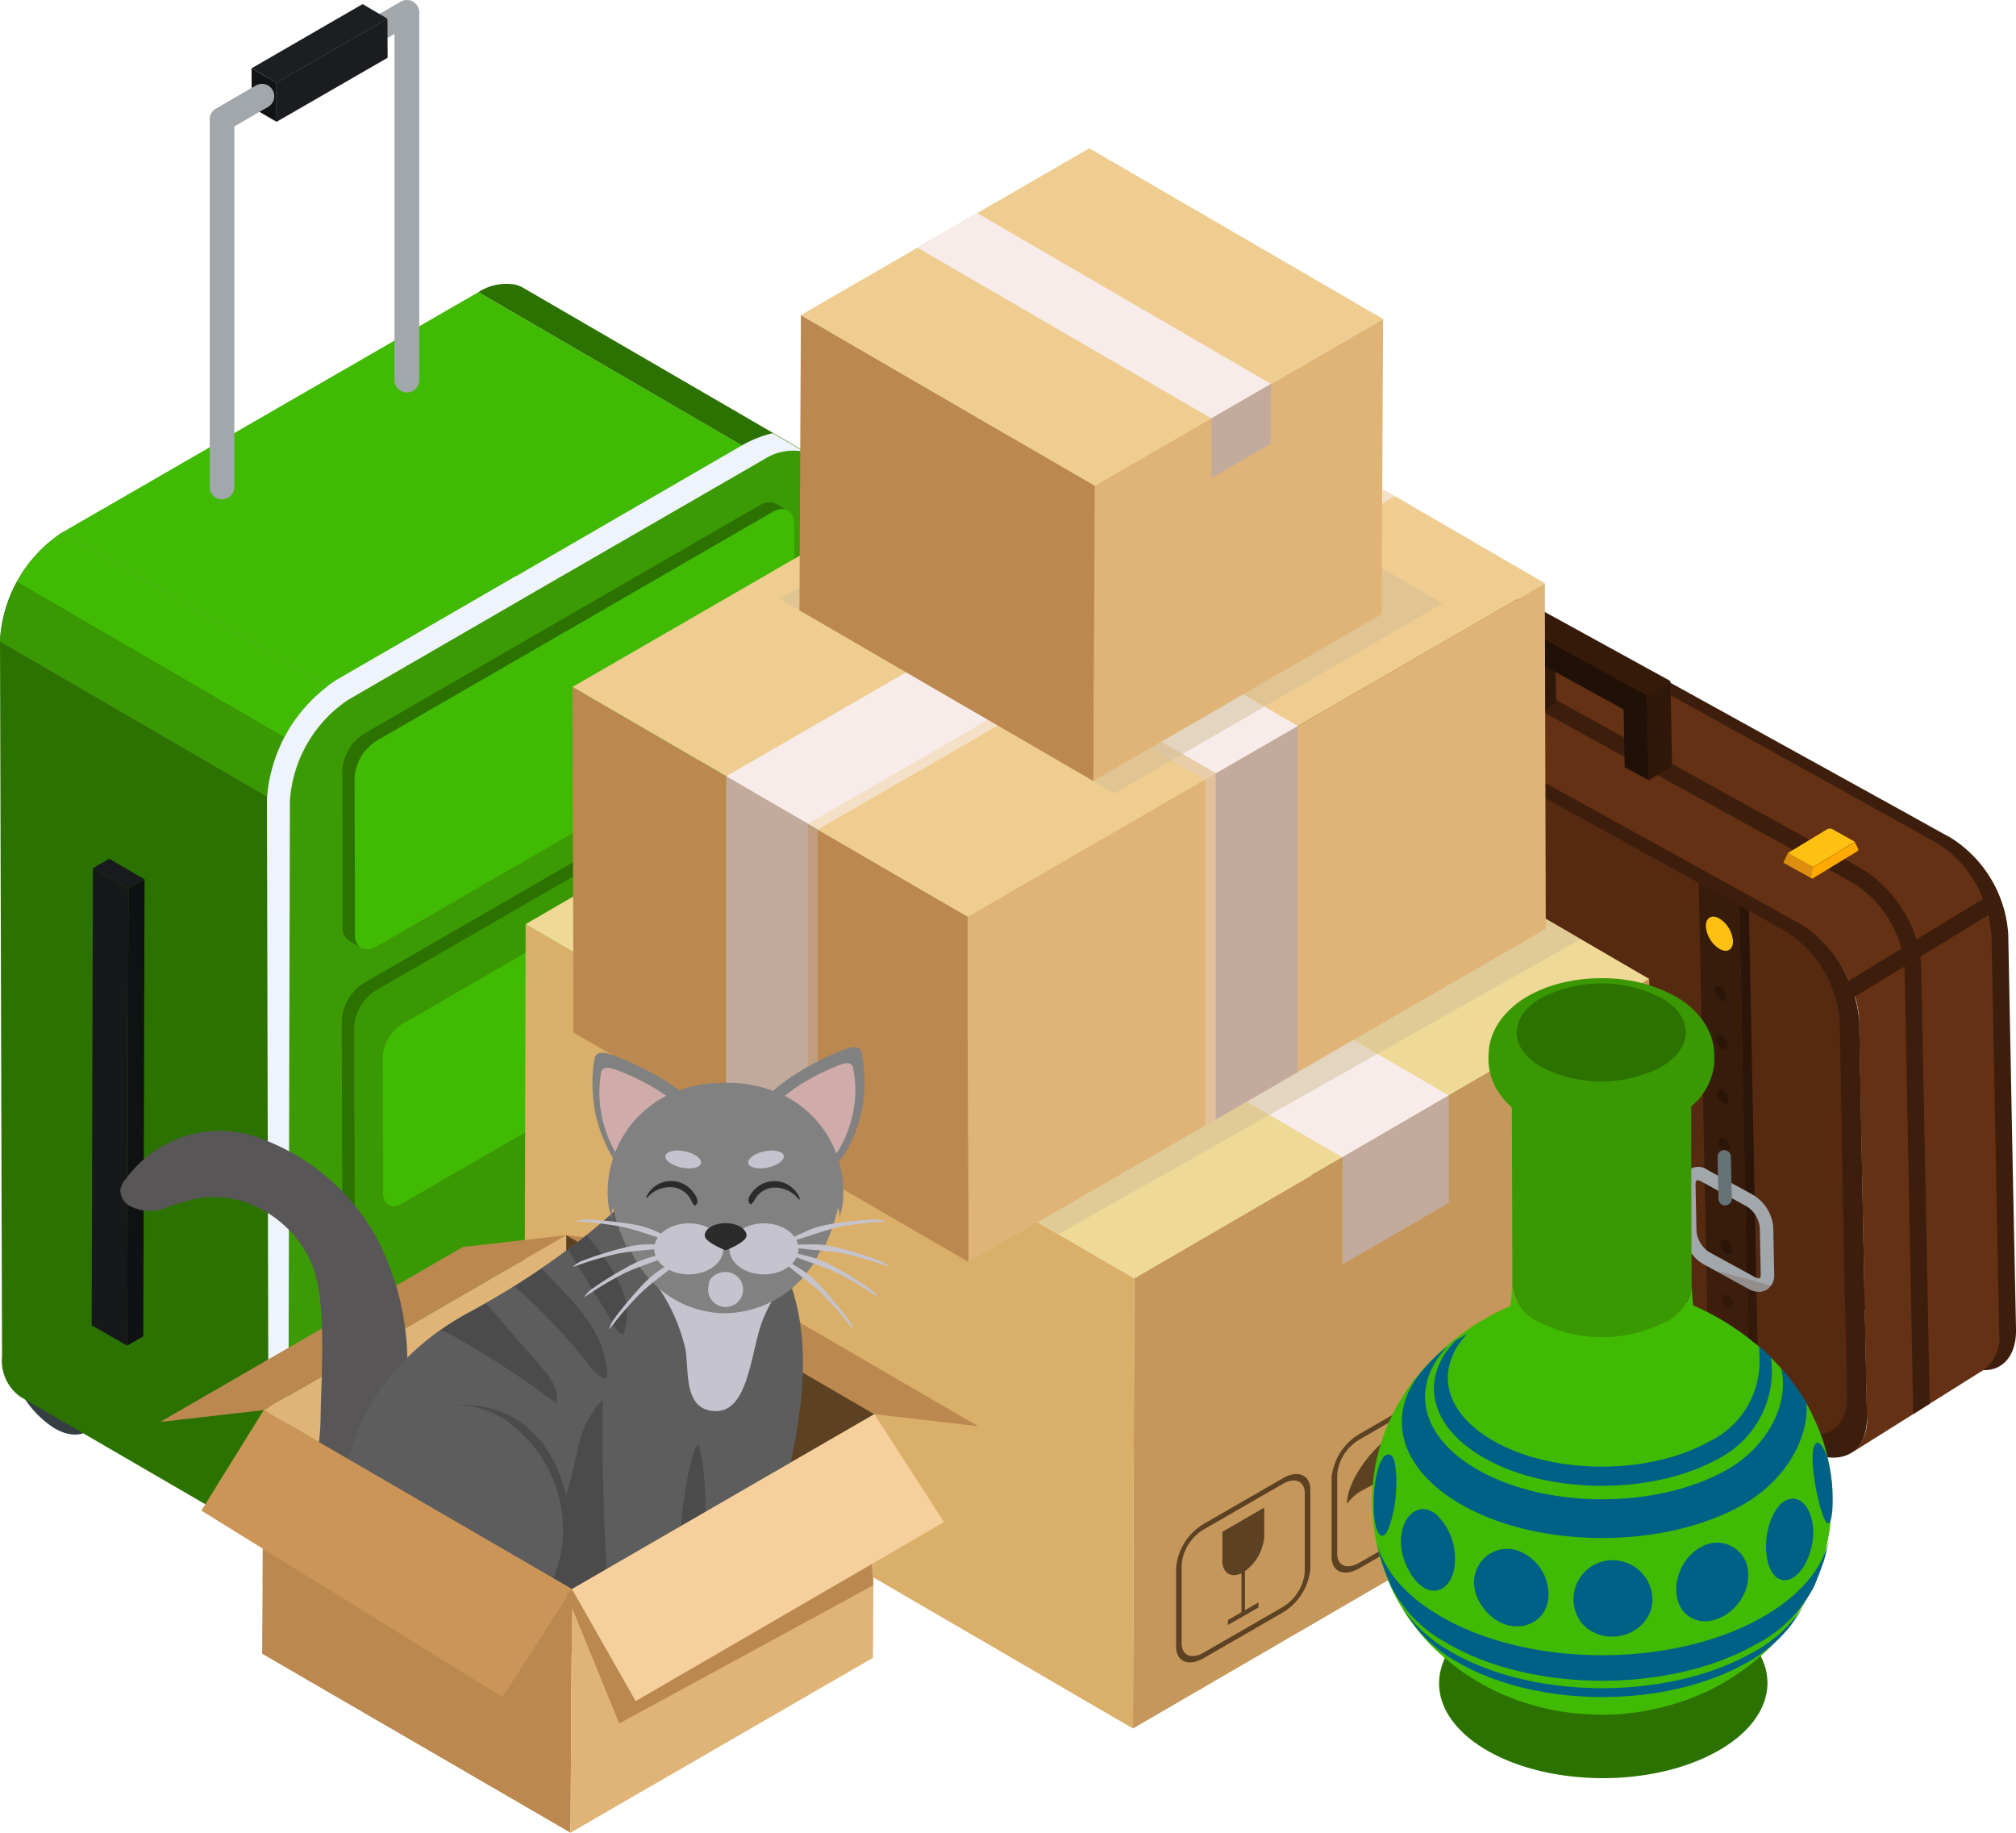 <svg xmlns="http://www.w3.org/2000/svg" xmlns:xlink="http://www.w3.org/1999/xlink" width="159.198" height="144.72" viewBox="0 0 159.198 144.72">
  <defs>
    <clipPath id="clip-path">
      <path id="Path_267" data-name="Path 267" d="M180.473,213.231,157.86,200.09a10.957,10.957,0,0,1,4.955-8.61l22.613,13.141A10.934,10.934,0,0,0,180.473,213.231Z" transform="translate(-157.86 -191.48)"/>
    </clipPath>
  </defs>
  <g id="boxes_and_supplies_illustration" data-name="boxes and supplies illustration" transform="translate(-157.86 -162.7)">
    <g id="Group_380" data-name="Group 380" transform="translate(157.86 162.7)">
      <g id="Group_265" data-name="Group 265">
        <g id="Group_216" data-name="Group 216" transform="translate(51.147 100.561)">
          <path id="Path_251" data-name="Path 251" d="M197.05,240.57l2.85-1.7a2.488,2.488,0,0,0,1.052-2.266,6.991,6.991,0,0,0-.629-2.719l-2.85,1.71a6.71,6.71,0,0,1,.643,2.69,2.539,2.539,0,0,1-1.067,2.28Z" transform="translate(-190.911 -230.44)" fill="#2b3336"/>
          <path id="Path_252" data-name="Path 252" d="M197.849,241.66l2.85-1.7a2.488,2.488,0,0,0,1.052-2.266,7.852,7.852,0,0,0-3.581-6.169l-2.85,1.7a7.842,7.842,0,0,1,3.581,6.154A2.5,2.5,0,0,1,197.849,241.66Z" transform="translate(-191.709 -231.53)" fill="#2b3336"/>
          <g id="Group_215" data-name="Group 215" transform="translate(0 1.203)">
            <path id="Path_253" data-name="Path 253" d="M196.461,232.846c-1.988-1.14-3.6-.234-3.611,2.032a7.8,7.8,0,0,0,3.581,6.139c1.988,1.155,3.611.234,3.611-2.017A7.842,7.842,0,0,0,196.461,232.846Z" transform="translate(-192.85 -232.353)" fill="#353f43"/>
          </g>
        </g>
        <g id="Group_218" data-name="Group 218" transform="translate(25.142 115.47)">
          <path id="Path_254" data-name="Path 254" d="M179.27,250.77l2.85-1.7a2.488,2.488,0,0,0,1.052-2.266,6.99,6.99,0,0,0-.629-2.719l-2.85,1.71a6.709,6.709,0,0,1,.643,2.69,2.59,2.59,0,0,1-1.067,2.28Z" transform="translate(-173.116 -240.64)" fill="#2b3336"/>
          <path id="Path_255" data-name="Path 255" d="M180.069,251.86l2.85-1.7a2.488,2.488,0,0,0,1.052-2.266,7.852,7.852,0,0,0-3.581-6.169l-2.85,1.7a7.842,7.842,0,0,1,3.581,6.154A2.55,2.55,0,0,1,180.069,251.86Z" transform="translate(-173.915 -241.73)" fill="#2b3336"/>
          <g id="Group_217" data-name="Group 217" transform="translate(0 1.203)">
            <path id="Path_256" data-name="Path 256" d="M178.671,243.046c-1.988-1.14-3.6-.234-3.611,2.032a7.8,7.8,0,0,0,3.581,6.139c1.988,1.155,3.611.234,3.611-2.017A7.766,7.766,0,0,0,178.671,243.046Z" transform="translate(-175.06 -242.553)" fill="#353f43"/>
          </g>
        </g>
        <g id="Group_220" data-name="Group 220" transform="translate(0.716 102.929)">
          <path id="Path_257" data-name="Path 257" d="M162.55,242.19l2.85-1.7a2.488,2.488,0,0,0,1.052-2.266,6.991,6.991,0,0,0-.629-2.719l-2.85,1.71a6.709,6.709,0,0,1,.643,2.69,2.525,2.525,0,0,1-1.067,2.28Z" transform="translate(-156.411 -232.06)" fill="#2b3336"/>
          <path id="Path_258" data-name="Path 258" d="M163.349,243.28l2.85-1.7a2.488,2.488,0,0,0,1.052-2.266,7.852,7.852,0,0,0-3.581-6.169l-2.85,1.7A7.842,7.842,0,0,1,164.4,241,2.486,2.486,0,0,1,163.349,243.28Z" transform="translate(-157.209 -233.15)" fill="#2b3336"/>
          <g id="Group_219" data-name="Group 219" transform="translate(0 1.189)">
            <path id="Path_259" data-name="Path 259" d="M161.961,234.456c-1.988-1.14-3.6-.234-3.611,2.032a7.8,7.8,0,0,0,3.581,6.139c1.988,1.155,3.611.234,3.611-2.017A7.865,7.865,0,0,0,161.961,234.456Z" transform="translate(-158.35 -233.963)" fill="#353f43"/>
          </g>
        </g>
        <g id="Group_226" data-name="Group 226" transform="translate(0 22.395)">
          <g id="Group_225" data-name="Group 225">
            <path id="Path_260" data-name="Path 260" d="M183.7,178.734l20.786,12.089,1.813,1.052a4.167,4.167,0,0,1,2.675-.643.742.742,0,0,1,.249.044,2.962,2.962,0,0,1,.629.249l-.687-.395-2.207-1.3h-.015l-.38-.219-19.324-11.226a2.351,2.351,0,0,0-.629-.248A4.038,4.038,0,0,0,183.7,178.734Z" transform="translate(-145.928 -178.056)" fill="#2b7201"/>
            <path id="Path_261" data-name="Path 261" d="M157.86,197.37l.161,56.482a3.494,3.494,0,0,0,1.447,3.187l19.924,11.577,1.506.877,1.184.687a3.459,3.459,0,0,1-1.462-3.172v-.029l-.161-56.482-1.52-.877Z" transform="translate(-157.86 -169.138)" fill="#2b7201"/>
            <path id="Path_262" data-name="Path 262" d="M173.325,236.69h.132l.029,12.133a3.506,3.506,0,0,0,1.447,3.2l-1.623-.936v-14.4Z" transform="translate(-150.726 -150.982)" fill="#eff3fc"/>
            <g id="Group_221" data-name="Group 221" transform="translate(4.955 0.678)">
              <path id="Path_263" data-name="Path 263" d="M183.863,210.605,161.25,197.464l32.816-18.944,22.613,13.141Z" transform="translate(-161.25 -178.52)" fill="#41ba03"/>
            </g>
            <g id="Group_223" data-name="Group 223" transform="translate(0 19.623)">
              <path id="Path_264" data-name="Path 264" d="M180.473,213.231,157.86,200.09a10.957,10.957,0,0,1,4.955-8.61l22.613,13.141A10.934,10.934,0,0,0,180.473,213.231Z" transform="translate(-157.86 -191.48)" fill="#266302"/>
              <g id="Group_222" data-name="Group 222" clip-path="url(#clip-path)">
                <path id="Path_265" data-name="Path 265" d="M180.473,211.984,157.86,198.843a10.021,10.021,0,0,1,1.316-4.663l22.613,13.141a9.687,9.687,0,0,0-1.316,4.663Z" transform="translate(-157.86 -190.233)" fill="#3a9902"/>
                <path id="Path_266" data-name="Path 266" d="M181.373,208.553,158.76,195.412a10.217,10.217,0,0,1,3.64-3.932l22.613,13.141a10.21,10.21,0,0,0-3.64,3.932Z" transform="translate(-157.444 -191.48)" fill="#41ba03"/>
              </g>
            </g>
            <g id="Group_224" data-name="Group 224" transform="translate(22.599 13.135)">
              <path id="Path_268" data-name="Path 268" d="M211.106,187.726c2.748-1.593,5-.307,5,2.85l.161,56.482a10.923,10.923,0,0,1-4.97,8.6L178.48,274.6c-2.748,1.593-4.985.322-5-2.85l-.161-56.482a10.957,10.957,0,0,1,4.955-8.61Z" transform="translate(-173.32 -187.042)" fill="#3c9b04"/>
            </g>
          </g>
        </g>
        <g id="Group_228" data-name="Group 228" transform="translate(21.078 45.496)">
          <g id="Group_227" data-name="Group 227">
            <path id="Path_269" data-name="Path 269" d="M172.412,266.67a9.6,9.6,0,0,0,.322,3.567l1.506.877-.278-1.769V268.6l.132-56.95a10.423,10.423,0,0,1,4.648-8.054l13.4-7.777-.2-1.959-14.106,8.157a12.217,12.217,0,0,0-5.54,9.238,4.112,4.112,0,0,0-.015.424Z" transform="translate(-172.28 -193.86)" fill="#eff3fc"/>
          </g>
        </g>
        <g id="Group_230" data-name="Group 230" transform="translate(25.858 34.203)">
          <g id="Group_229" data-name="Group 229">
            <path id="Path_270" data-name="Path 270" d="M175.55,206.107l1.71.994,32.8-18.944a4.166,4.166,0,0,1,2.675-.643.743.743,0,0,1,.249.044,2.965,2.965,0,0,1,.629.248l-.687-.395-2.207-1.3h-.015a9.241,9.241,0,0,0-2.47.994l-1.286.745L176.3,205.6A7.548,7.548,0,0,0,175.55,206.107Z" transform="translate(-175.55 -186.11)" fill="#eff3fc"/>
          </g>
        </g>
        <g id="Group_236" data-name="Group 236" transform="translate(16.561)">
          <path id="Path_271" data-name="Path 271" d="M183.772,193.689a.979.979,0,0,0,.979-.979v-29.03a.994.994,0,0,0-.482-.848.977.977,0,0,0-.979,0l-11.475,6.622a.975.975,0,1,0,.965,1.7l10.013-5.774V192.71A.979.979,0,0,0,183.772,193.689Z" transform="translate(-168.204 -162.7)" fill="#a2a7ab"/>
          <g id="Group_235" data-name="Group 235" transform="translate(3.304 0.322)">
            <g id="Group_234" data-name="Group 234">
              <g id="Group_231" data-name="Group 231" transform="translate(0 5.072)">
                <path id="Path_272" data-name="Path 272" d="M173.423,170.614l-1.959-1.14-.015-3.084,1.959,1.14Z" transform="translate(-171.45 -166.39)" fill="#121315"/>
              </g>
              <g id="Group_232" data-name="Group 232">
                <path id="Path_273" data-name="Path 273" d="M173.409,169.132l-1.959-1.14,8.77-5.072,1.959,1.155Z" transform="translate(-171.45 -162.92)" fill="#1c1f22"/>
              </g>
              <g id="Group_233" data-name="Group 233" transform="translate(1.959 1.155)">
                <path id="Path_274" data-name="Path 274" d="M181.56,163.71l.015,3.084-8.771,5.058-.015-3.084Z" transform="translate(-172.79 -163.71)" fill="#1a1c1f"/>
              </g>
            </g>
          </g>
          <path id="Path_275" data-name="Path 275" d="M170.155,200.029a.979.979,0,0,0,.979-.979v-28.46l2.646-1.535a.973.973,0,1,0-.979-1.681l-3.128,1.813a.963.963,0,0,0-.482.848v29.016A.958.958,0,0,0,170.155,200.029Z" transform="translate(-169.19 -160.605)" fill="#a2a7ab"/>
        </g>
        <g id="Group_241" data-name="Group 241" transform="translate(7.236 67.814)">
          <g id="Group_240" data-name="Group 240">
            <g id="Group_237" data-name="Group 237" transform="translate(2.807 1.623)">
              <path id="Path_276" data-name="Path 276" d="M164.73,247.051l1.272-.745.1-36.076-1.272.731Z" transform="translate(-164.73 -210.23)" fill="#0f1112"/>
            </g>
            <g id="Group_238" data-name="Group 238" transform="translate(0.102)">
              <path id="Path_277" data-name="Path 277" d="M165.687,211.473l1.272-.731-2.792-1.623-1.286.745Z" transform="translate(-162.88 -209.12)" fill="#181b1d"/>
            </g>
            <g id="Group_239" data-name="Group 239" transform="translate(0 0.746)">
              <path id="Path_278" data-name="Path 278" d="M162.912,209.63l-.1,36.091,2.807,1.608.1-36.091Z" transform="translate(-162.81 -209.63)" fill="#16181a"/>
            </g>
          </g>
        </g>
        <g id="Group_252" data-name="Group 252" transform="translate(27.028 39.651)">
          <g id="Group_251" data-name="Group 251">
            <g id="Group_243" data-name="Group 243" transform="translate(33.006)">
              <g id="Group_242" data-name="Group 242">
                <path id="Path_279" data-name="Path 279" d="M201.123,190.526l-.979-.57a1.2,1.2,0,0,0-1.213.117l.979.57a1.17,1.17,0,0,1,1.213-.117Z" transform="translate(-198.93 -189.841)" fill="#2b7201"/>
              </g>
            </g>
            <g id="Group_245" data-name="Group 245" transform="translate(0.029 33.545)">
              <g id="Group_244" data-name="Group 244">
                <path id="Path_280" data-name="Path 280" d="M177.349,213.36l-.979-.57a1.176,1.176,0,0,0,.5,1.082l.979.57a1.205,1.205,0,0,1-.5-1.082Z" transform="translate(-176.37 -212.79)" fill="#2b7201"/>
              </g>
            </g>
            <g id="Group_246" data-name="Group 246" transform="translate(0 21.237)">
              <path id="Path_281" data-name="Path 281" d="M177.329,204.94l-.979-.57.029,12.308.979.57Z" transform="translate(-176.35 -204.37)" fill="#2b7201"/>
            </g>
            <g id="Group_247" data-name="Group 247" transform="translate(1.696 0.217)">
              <path id="Path_282" data-name="Path 282" d="M209.8,190.575l-.979-.585L177.51,208.072l.979.57Z" transform="translate(-177.51 -189.99)" fill="#2b7201"/>
            </g>
            <g id="Group_249" data-name="Group 249" transform="translate(0 18.299)">
              <g id="Group_248" data-name="Group 248">
                <path id="Path_283" data-name="Path 283" d="M179.025,202.93l-.979-.57a3.752,3.752,0,0,0-1.7,2.938l.979.57a3.775,3.775,0,0,1,1.7-2.938Z" transform="translate(-176.35 -202.36)" fill="#2b7201"/>
              </g>
            </g>
            <g id="Group_250" data-name="Group 250" transform="translate(0.979 0.548)">
              <path id="Path_284" data-name="Path 284" d="M178.716,208.538a3.752,3.752,0,0,0-1.7,2.938l.029,12.308c0,1.067.775,1.506,1.71.965l31.311-18.082a3.752,3.752,0,0,0,1.7-2.938l-.029-12.308c0-1.082-.775-1.506-1.71-.979Z" transform="translate(-177.02 -190.216)" fill="#41ba03"/>
            </g>
          </g>
        </g>
        <g id="Group_264" data-name="Group 264" transform="translate(26.984 59.341)">
          <g id="Group_263" data-name="Group 263">
            <g id="Group_254" data-name="Group 254" transform="translate(0.117 58.643)">
              <g id="Group_253" data-name="Group 253">
                <path id="Path_285" data-name="Path 285" d="M177.379,244.02l-.979-.57a1.16,1.16,0,0,0,.5,1.082l.979.57a1.176,1.176,0,0,1-.5-1.082Z" transform="translate(-176.4 -243.45)" fill="#872220"/>
              </g>
            </g>
            <g id="Group_256" data-name="Group 256" transform="translate(33.021)">
              <g id="Group_255" data-name="Group 255">
                <path id="Path_286" data-name="Path 286" d="M201.1,204.016l-.979-.57a1.2,1.2,0,0,0-1.213.117l.979.57a1.2,1.2,0,0,1,1.213-.117Z" transform="translate(-198.91 -203.331)" fill="#872220"/>
              </g>
            </g>
            <g id="Group_257" data-name="Group 257" transform="translate(0 21.252)">
              <path id="Path_287" data-name="Path 287" d="M177.314,218.44l-.994-.57.117,37.392.979.57Z" transform="translate(-176.32 -217.87)" fill="#2b7201"/>
            </g>
            <g id="Group_258" data-name="Group 258" transform="translate(1.696 0.232)">
              <path id="Path_288" data-name="Path 288" d="M209.785,204.06l-.979-.57L177.48,221.572l.994.57Z" transform="translate(-177.48 -203.49)" fill="#2b7201"/>
            </g>
            <g id="Group_260" data-name="Group 260" transform="translate(0.015 18.314)">
              <g id="Group_259" data-name="Group 259">
                <path id="Path_289" data-name="Path 289" d="M179,216.43l-.979-.57a3.752,3.752,0,0,0-1.7,2.938l.979.57a3.714,3.714,0,0,1,1.7-2.938Z" transform="translate(-176.33 -215.86)" fill="#2b7201"/>
              </g>
            </g>
            <g id="Group_261" data-name="Group 261" transform="translate(0.994 0.579)">
              <path id="Path_290" data-name="Path 290" d="M178.7,222.032a3.752,3.752,0,0,0-1.7,2.938l.1,37.391c0,1.067.775,1.506,1.71.979l31.311-18.082a3.752,3.752,0,0,0,1.7-2.938l-.1-37.392c0-1.067-.775-1.506-1.71-.979Z" transform="translate(-177 -203.728)" fill="#3a9902"/>
            </g>
            <g id="Group_262" data-name="Group 262" transform="translate(3.245 5.586)">
              <path id="Path_291" data-name="Path 291" d="M180.016,223.125a3.261,3.261,0,0,0-1.476,2.558l.029,10.729c0,.936.672,1.316,1.491.848l27.305-15.772a3.261,3.261,0,0,0,1.476-2.558l-.029-10.729c0-.936-.672-1.316-1.491-.848Z" transform="translate(-178.54 -207.153)" fill="#41ba03"/>
            </g>
          </g>
        </g>
      </g>
      <g id="Group_312" data-name="Group 312" transform="translate(93.14 40.952)">
        <g id="Group_281" data-name="Group 281" transform="translate(0.146)">
          <g id="Group_272" data-name="Group 272">
            <g id="Group_271" data-name="Group 271">
              <g id="Group_268" data-name="Group 268" transform="translate(1.229)">
                <g id="Group_267" data-name="Group 267">
                  <g id="Group_266" data-name="Group 266" transform="translate(10.538)">
                    <path id="Path_292" data-name="Path 292" d="M278.7,215.9l-.541-.292-2.865-1.593-37.377-20.654-2.865-1.593-.862-.468c-2.47-1.359-4.473-.161-4.415,2.646l.6,31.238a9.874,9.874,0,0,0,4.6,7.616l.965.541,2.865,1.579,37.377,20.669,2.865,1.579.424.249c2.485,1.359,4.488.161,4.444-2.66l-.249-12.235-.365-18.973A9.742,9.742,0,0,0,278.7,215.9Zm3.537,25.6.234,11.577c.044,2.69-1.842,3.815-4.2,2.529l-.409-.234-2.7-1.491L239.8,234.3l-2.7-1.491-.921-.512a9.335,9.335,0,0,1-4.341-7.192l-.57-29.542c-.058-2.675,1.842-3.8,4.181-2.514l.819.439,2.7,1.506,35.36,19.558,2.7,1.506.512.278a9.289,9.289,0,0,1,4.371,7.192Z" transform="translate(-229.769 -190.736)" fill="#3d1e0c"/>
                  </g>
                  <path id="Path_293" data-name="Path 293" d="M284.816,221.244l-5.262,3.289-1.2.76-4.005,2.514a9.791,9.791,0,0,0-4.122-5.087l-40.783-22.555-3.727-2.046c-.117-.058-.234-.132-.351-.175a1.626,1.626,0,0,0-.234-.1,3.472,3.472,0,0,0-1.257-.292,2.3,2.3,0,0,0-1.316.336l.219-.132,5.993-3.508,1.316-.789L234.3,191h.029a4.387,4.387,0,0,1,.731.1l.029.015c3.844,1.637,45.753,25.04,45.753,25.04A8.632,8.632,0,0,1,284.816,221.244Z" transform="translate(-222.56 -190.614)" fill="#643114"/>
                  <path id="Path_294" data-name="Path 294" d="M268.995,214.194l.6,31.223a3.107,3.107,0,0,1-1.242,2.88l-4.239,2.66-1.3.819L257.9,254.86a3.15,3.15,0,0,0,1.243-2.894l-.614-31.223a3.829,3.829,0,0,0-.029-.57,8.218,8.218,0,0,0-.482-1.944l4.005-2.5,1.2-.76,5.262-3.289a9.632,9.632,0,0,1,.468,1.944A3.748,3.748,0,0,1,268.995,214.194Z" transform="translate(-206.242 -181.065)" fill="#643114"/>
                </g>
              </g>
              <g id="Group_269" data-name="Group 269" transform="translate(0 6.868)">
                <path id="Path_295" data-name="Path 295" d="M275.25,228.244l.365,18.973.249,12.235c.044,2.836-1.944,4.02-4.444,2.66l-.424-.249-2.865-1.579-37.377-20.669-2.865-1.579-.965-.541a9.851,9.851,0,0,1-4.6-7.616l-.6-31.238c-.058-2.821,1.93-4.005,4.415-2.646l.862.468,2.865,1.593,37.377,20.654,2.865,1.593.541.292A10.014,10.014,0,0,1,275.25,228.244Z" transform="translate(-221.719 -195.434)" fill="#3d1e0c"/>
              </g>
              <g id="Group_270" data-name="Group 270" transform="translate(1.462 8.711)">
                <path id="Path_296" data-name="Path 296" d="M273.355,227.706l.336,17.95.234,11.577c.044,2.675-1.842,3.8-4.2,2.514l-.409-.234-2.7-1.491-35.36-19.558-2.7-1.491-.906-.512a9.312,9.312,0,0,1-4.356-7.192l-.57-29.542c-.058-2.66,1.827-3.786,4.166-2.5l.8.439,2.7,1.506,35.36,19.544,2.7,1.506.512.278A9.316,9.316,0,0,1,273.355,227.706Z" transform="translate(-222.719 -196.696)" fill="#552a11"/>
              </g>
            </g>
          </g>
          <g id="Group_274" data-name="Group 274" transform="translate(7.456 2.827)">
            <g id="Group_273" data-name="Group 273">
              <path id="Path_297" data-name="Path 297" d="M277.791,225.282l.672,34.453-1.3.819-.687-35.257a3.7,3.7,0,0,0-.088-.775v-.015a8.843,8.843,0,0,0-3.976-5.891L228,194.117l-1.184-.658,1.316-.789,1.184.643,43.736,24.148a10.224,10.224,0,0,1,4.546,6.286v.015A7.72,7.72,0,0,1,277.791,225.282Z" transform="translate(-226.82 -192.67)" fill="#3d1e0c"/>
            </g>
          </g>
          <g id="Group_280" data-name="Group 280" transform="translate(25.743 6.759)">
            <g id="Group_279" data-name="Group 279">
              <g id="Group_275" data-name="Group 275" transform="translate(1.944 3.201)">
                <path id="Path_298" data-name="Path 298" d="M240.66,198.676l1.827-1.126.088,4.561-1.842,1.126Z" transform="translate(-240.66 -197.55)" fill="#2f1709"/>
              </g>
              <g id="Group_276" data-name="Group 276" transform="translate(11.036 6.066)">
                <path id="Path_299" data-name="Path 299" d="M246.88,200.636l1.842-1.126.132,6.709-1.842,1.126Z" transform="translate(-246.88 -199.51)" fill="#2f1709"/>
              </g>
              <g id="Group_277" data-name="Group 277">
                <path id="Path_300" data-name="Path 300" d="M239.33,196.486l1.842-1.126,11.036,6.066-1.842,1.126Z" transform="translate(-239.33 -195.36)" fill="#351a0a"/>
              </g>
              <g id="Group_278" data-name="Group 278" transform="translate(0 1.126)">
                <path id="Path_301" data-name="Path 301" d="M250.366,202.2l.132,6.709-1.9-1.038-.088-4.561-7.236-3.976.073,4.561-1.886-1.038-.132-6.724Z" transform="translate(-239.33 -196.13)" fill="#211006"/>
              </g>
            </g>
          </g>
        </g>
        <g id="Group_289" data-name="Group 289" transform="translate(6.081 9.492)">
          <g id="Group_286" data-name="Group 286" transform="translate(1.302)">
            <g id="Group_285" data-name="Group 285">
              <g id="Group_282" data-name="Group 282" transform="translate(3.201 1.754)">
                <path id="Path_302" data-name="Path 302" d="M228.86,198.883l.745-.453.8,40.213-.745.453Z" transform="translate(-228.86 -198.43)" fill="#2a1508"/>
              </g>
              <g id="Group_283" data-name="Group 283">
                <path id="Path_303" data-name="Path 303" d="M226.67,197.669l.745-.439,3.2,1.754-.745.453Z" transform="translate(-226.67 -197.23)" fill="#271308"/>
              </g>
              <g id="Group_284" data-name="Group 284" transform="translate(0 0.439)">
                <path id="Path_304" data-name="Path 304" d="M229.871,199.3l.8,40.213-3.2-1.769-.8-40.213Z" transform="translate(-226.67 -197.53)" fill="#371b0b"/>
              </g>
            </g>
          </g>
          <path id="Path_305" data-name="Path 305" d="M229.194,201.27a2.3,2.3,0,0,0-1.1-1.8c-.585-.322-1.052-.044-1.038.629a2.3,2.3,0,0,0,1.1,1.8C228.741,202.22,229.209,201.943,229.194,201.27Z" transform="translate(-225.188 -196.256)" fill="#fec111"/>
          <path id="Path_306" data-name="Path 306" d="M228.457,203.932a1,1,0,0,0-.468-.775c-.249-.132-.453-.015-.439.263a1,1,0,0,0,.468.775C228.266,204.341,228.471,204.224,228.457,203.932Z" transform="translate(-224.962 -194.518)" fill="#2a1508"/>
          <path id="Path_307" data-name="Path 307" d="M228.517,206.532a1,1,0,0,0-.468-.775c-.248-.132-.453-.015-.439.263a1,1,0,0,0,.468.775C228.326,206.941,228.517,206.824,228.517,206.532Z" transform="translate(-224.935 -193.318)" fill="#2a1508"/>
          <path id="Path_308" data-name="Path 308" d="M228.576,209.482a1,1,0,0,0-.468-.775c-.248-.132-.453-.015-.439.263a1,1,0,0,0,.468.775C228.386,209.891,228.591,209.774,228.576,209.482Z" transform="translate(-224.907 -191.955)" fill="#2a1508"/>
          <path id="Path_309" data-name="Path 309" d="M228.637,212.082a1,1,0,0,0-.468-.775c-.248-.132-.453-.015-.439.263a1,1,0,0,0,.468.775C228.446,212.491,228.637,212.374,228.637,212.082Z" transform="translate(-224.879 -190.755)" fill="#2a1508"/>
          <path id="Path_310" data-name="Path 310" d="M228.7,215a1,1,0,0,0-.468-.775c-.249-.132-.453-.015-.439.263a1,1,0,0,0,.468.775C228.506,215.411,228.711,215.294,228.7,215Z" transform="translate(-224.851 -189.407)" fill="#2a1508"/>
          <path id="Path_311" data-name="Path 311" d="M228.757,217.6a1,1,0,0,0-.468-.775c-.249-.132-.453-.015-.439.263a1,1,0,0,0,.468.775C228.566,218.011,228.757,217.894,228.757,217.6Z" transform="translate(-224.824 -188.206)" fill="#2a1508"/>
          <path id="Path_312" data-name="Path 312" d="M228.817,220.582a1,1,0,0,0-.468-.775c-.249-.132-.453-.015-.439.263a1,1,0,0,0,.468.775C228.626,220.991,228.831,220.859,228.817,220.582Z" transform="translate(-224.796 -186.83)" fill="#2a1508"/>
          <path id="Path_313" data-name="Path 313" d="M229.684,223.79a2.3,2.3,0,0,0-1.1-1.8c-.585-.322-1.052-.044-1.038.629a2.3,2.3,0,0,0,1.1,1.8C229.246,224.74,229.7,224.463,229.684,223.79Z" transform="translate(-224.962 -185.858)" fill="#fec111"/>
          <g id="Group_287" data-name="Group 287" transform="translate(0 22.844)">
            <path id="Path_314" data-name="Path 314" d="M231.861,222.713a1.765,1.765,0,0,1-.819-.219h0l-3.625-1.988a3.311,3.311,0,0,1-1.564-2.573l-.073-3.64a1.27,1.27,0,0,1,2-1.213l3.625,1.988a3.311,3.311,0,0,1,1.564,2.573l.073,3.64a1.374,1.374,0,0,1-.6,1.272A1.172,1.172,0,0,1,231.861,222.713Zm-.322-1.155c.2.1.322.1.351.073s.1-.117.088-.351l-.073-3.64a2.232,2.232,0,0,0-1.009-1.666l-3.625-1.988c-.2-.1-.322-.1-.351-.073s-.1.117-.088.351l.073,3.64a2.232,2.232,0,0,0,1.009,1.666l3.625,1.988Z" transform="translate(-225.78 -212.858)" fill="#a2a7ab"/>
          </g>
          <g id="Group_288" data-name="Group 288" transform="translate(2.793 21.502)">
            <path id="Path_315" data-name="Path 315" d="M228.3,216.311a.525.525,0,0,1-.541-.512l-.073-3.318a.526.526,0,0,1,1.052-.029l.073,3.318A.515.515,0,0,1,228.3,216.311Z" transform="translate(-227.69 -211.94)" fill="#657377"/>
          </g>
        </g>
        <g id="Group_297" data-name="Group 297" transform="translate(39.702 28.349)">
          <g id="Group_294" data-name="Group 294" transform="translate(1.302)">
            <g id="Group_293" data-name="Group 293">
              <g id="Group_290" data-name="Group 290" transform="translate(3.216 1.754)">
                <path id="Path_316" data-name="Path 316" d="M251.87,211.783l.731-.453.8,40.213-.745.453Z" transform="translate(-251.87 -211.33)" fill="#2a1508"/>
              </g>
              <g id="Group_291" data-name="Group 291">
                <path id="Path_317" data-name="Path 317" d="M249.67,210.583l.745-.453,3.2,1.754-.731.453Z" transform="translate(-249.67 -210.13)" fill="#271308"/>
              </g>
              <g id="Group_292" data-name="Group 292" transform="translate(0 0.453)">
                <path id="Path_318" data-name="Path 318" d="M252.886,212.194l.789,40.213-3.2-1.754-.8-40.213Z" transform="translate(-249.67 -210.44)" fill="#371b0b"/>
              </g>
            </g>
          </g>
          <path id="Path_319" data-name="Path 319" d="M252.194,214.17a2.3,2.3,0,0,0-1.1-1.8c-.585-.322-1.052-.044-1.038.629a2.3,2.3,0,0,0,1.1,1.8C251.741,215.12,252.209,214.843,252.194,214.17Z" transform="translate(-248.188 -209.156)" fill="#fec111"/>
          <path id="Path_320" data-name="Path 320" d="M251.456,216.832a1,1,0,0,0-.468-.775c-.249-.132-.453-.015-.439.263a1,1,0,0,0,.468.775C251.266,217.241,251.471,217.124,251.456,216.832Z" transform="translate(-247.962 -207.418)" fill="#2a1508"/>
          <path id="Path_321" data-name="Path 321" d="M251.517,219.442a1,1,0,0,0-.468-.775c-.249-.132-.453-.015-.439.263a1,1,0,0,0,.468.775C251.326,219.851,251.517,219.719,251.517,219.442Z" transform="translate(-247.935 -206.213)" fill="#2a1508"/>
          <path id="Path_322" data-name="Path 322" d="M251.577,222.392a1,1,0,0,0-.468-.775c-.248-.132-.453-.015-.439.263a1,1,0,0,0,.468.775C251.386,222.786,251.591,222.669,251.577,222.392Z" transform="translate(-247.907 -204.851)" fill="#2a1508"/>
          <path id="Path_323" data-name="Path 323" d="M251.637,224.992a1,1,0,0,0-.468-.775c-.248-.132-.453-.015-.439.263a1,1,0,0,0,.468.775C251.447,225.4,251.637,225.27,251.637,224.992Z" transform="translate(-247.879 -203.65)" fill="#2a1508"/>
          <path id="Path_324" data-name="Path 324" d="M251.7,227.912a1,1,0,0,0-.468-.775c-.248-.132-.453-.015-.439.263a1,1,0,0,0,.468.775C251.506,228.306,251.711,228.189,251.7,227.912Z" transform="translate(-247.851 -202.302)" fill="#2a1508"/>
          <path id="Path_325" data-name="Path 325" d="M251.757,230.512a1,1,0,0,0-.468-.775c-.249-.132-.453-.015-.439.263a1,1,0,0,0,.468.775C251.566,230.921,251.757,230.789,251.757,230.512Z" transform="translate(-247.824 -201.101)" fill="#2a1508"/>
          <path id="Path_326" data-name="Path 326" d="M251.816,233.482a1,1,0,0,0-.468-.775c-.249-.132-.453-.015-.439.263a1,1,0,0,0,.468.775C251.626,233.891,251.831,233.774,251.816,233.482Z" transform="translate(-247.796 -199.73)" fill="#2a1508"/>
          <path id="Path_327" data-name="Path 327" d="M252.684,236.7a2.3,2.3,0,0,0-1.1-1.8c-.585-.322-1.052-.044-1.038.629a2.3,2.3,0,0,0,1.1,1.8C252.231,237.65,252.7,237.358,252.684,236.7Z" transform="translate(-247.962 -198.753)" fill="#fec111"/>
          <g id="Group_295" data-name="Group 295" transform="translate(0 22.859)">
            <path id="Path_328" data-name="Path 328" d="M254.861,235.623a1.764,1.764,0,0,1-.819-.219h0l-3.625-1.988a3.312,3.312,0,0,1-1.564-2.573l-.073-3.64a1.27,1.27,0,0,1,2-1.213l3.625,1.988a3.311,3.311,0,0,1,1.564,2.573l.073,3.64a1.374,1.374,0,0,1-.6,1.272A1.345,1.345,0,0,1,254.861,235.623Zm-.322-1.155c.2.1.322.1.351.073s.1-.117.088-.351l-.073-3.64a2.232,2.232,0,0,0-1.009-1.666l-3.625-1.988c-.2-.1-.322-.1-.351-.073s-.1.117-.088.351l.073,3.64a2.232,2.232,0,0,0,1.009,1.666l3.625,1.988Z" transform="translate(-248.78 -225.768)" fill="#a2a7ab"/>
          </g>
          <g id="Group_296" data-name="Group 296" transform="translate(2.793 21.517)">
            <path id="Path_329" data-name="Path 329" d="M251.3,229.221a.524.524,0,0,1-.541-.512l-.073-3.318a.526.526,0,0,1,1.052-.029l.073,3.318A.524.524,0,0,1,251.3,229.221Z" transform="translate(-250.69 -224.85)" fill="#657377"/>
          </g>
        </g>
        <g id="Group_298" data-name="Group 298" transform="translate(0 6.914)">
          <path id="Path_330" data-name="Path 330" d="M270.545,220.628l-.541-.292-2.865-1.593-37.377-20.655-2.865-1.593-.862-.468c-2.47-1.359-4.473-.161-4.415,2.646l.6,31.238a9.874,9.874,0,0,0,4.6,7.616l.965.541,2.865,1.579,37.377,20.669,2.865,1.579.424.248c2.485,1.359,4.488.161,4.444-2.66l-.249-12.235-.365-18.973A9.742,9.742,0,0,0,270.545,220.628Zm3.537,25.6.234,11.577c.044,2.69-1.842,3.815-4.2,2.529l-.409-.234-2.7-1.491-35.36-19.573-2.7-1.491-.921-.512a9.335,9.335,0,0,1-4.341-7.192l-.57-29.542c-.058-2.675,1.842-3.8,4.181-2.514l.819.439,2.7,1.506,35.36,19.558,2.7,1.506.512.278a9.289,9.289,0,0,1,4.371,7.192Z" transform="translate(-221.619 -195.466)" fill="#3d1e0c"/>
        </g>
        <g id="Group_299" data-name="Group 299" transform="translate(51.843 29.532)">
          <rect id="Rectangle_24" data-name="Rectangle 24" width="14.559" height="1.316" transform="translate(0 7.579) rotate(-31.373)" fill="#3d1e0c"/>
        </g>
        <g id="Group_300" data-name="Group 300" transform="translate(1.331 0.181)">
          <path id="Path_331" data-name="Path 331" d="M235.993,191.269l-4.707,2.88-1.3.789-4.838,2.938-1.93,1.184-.687-1.126.044-.015.219-.132,5.993-3.508,1.33-.775,4.2-2.47.307-.175Z" transform="translate(-222.53 -190.86)" fill="#3d1e0c"/>
        </g>
        <g id="Group_305" data-name="Group 305" transform="translate(11.14 4.583)">
          <g id="Group_304" data-name="Group 304">
            <g id="Group_301" data-name="Group 301" transform="translate(0 1.928)">
              <path id="Path_332" data-name="Path 332" d="M231.476,197.193l-2.236-1.242.365-.76,2,1.111Z" transform="translate(-229.24 -195.19)" fill="#de8e0e"/>
            </g>
            <g id="Group_302" data-name="Group 302" transform="translate(0.38)">
              <path id="Path_333" data-name="Path 333" d="M231.488,196.91,229.5,195.8l3.07-1.871a.45.45,0,0,1,.409-.015l1.783.994Z" transform="translate(-229.5 -193.871)" fill="#fec111"/>
            </g>
            <g id="Group_303" data-name="Group 303" transform="translate(2.182 1.051)">
              <path id="Path_334" data-name="Path 334" d="M234.193,194.59l.249.512a.149.149,0,0,1-.029.219l-3.537,2.149a.092.092,0,0,1-.132-.117l.175-.76Z" transform="translate(-230.733 -194.59)" fill="#fa0"/>
            </g>
          </g>
        </g>
        <g id="Group_310" data-name="Group 310" transform="translate(47.683 24.477)">
          <g id="Group_309" data-name="Group 309">
            <g id="Group_306" data-name="Group 306" transform="translate(0 1.928)">
              <path id="Path_335" data-name="Path 335" d="M256.476,210.8l-2.236-1.228.365-.775,2,1.111Z" transform="translate(-254.24 -208.8)" fill="#de8e0e"/>
            </g>
            <g id="Group_307" data-name="Group 307" transform="translate(0.365)">
              <path id="Path_336" data-name="Path 336" d="M256.493,210.52l-2-1.111,3.084-1.871a.448.448,0,0,1,.409-.015l1.783.994Z" transform="translate(-254.49 -207.481)" fill="#fec111"/>
            </g>
            <g id="Group_308" data-name="Group 308" transform="translate(2.182 1.051)">
              <path id="Path_337" data-name="Path 337" d="M259.193,208.2l.249.512a.149.149,0,0,1-.029.219l-3.537,2.149a.092.092,0,0,1-.132-.117l.175-.76Z" transform="translate(-255.733 -208.2)" fill="#fa0"/>
            </g>
          </g>
        </g>
        <g id="Group_311" data-name="Group 311" transform="translate(1.594 8.736)" opacity="0.2">
          <path id="Path_338" data-name="Path 338" d="M255.468,245.575c-22.745-4.531-33.869-26.078-29.659-48.764-1.813-.453-3.143.687-3.1,2.924l.57,29.542a9.312,9.312,0,0,0,4.356,7.192l.906.512,2.7,1.491,35.36,19.558,2.7,1.491.409.234c2.353,1.286,4.239.161,4.2-2.514l-.146-6.9A162.638,162.638,0,0,0,255.468,245.575Z" transform="translate(-222.709 -196.713)" fill="#552a11"/>
        </g>
      </g>
      <g id="Group_326" data-name="Group 326" transform="translate(41.42 49.341)">
        <g id="Group_321" data-name="Group 321">
          <g id="Group_319" data-name="Group 319">
            <g id="Group_318" data-name="Group 318">
              <g id="Group_313" data-name="Group 313" transform="translate(48.048 27.963)">
                <path id="Path_339" data-name="Path 339" d="M259.858,215.62l-.1,35.55L219.09,274.806l.1-35.55Z" transform="translate(-219.09 -215.62)" fill="#c5975b"/>
              </g>
              <g id="Group_315" data-name="Group 315" transform="translate(0 23.636)">
                <g id="Group_314" data-name="Group 314">
                  <path id="Path_340" data-name="Path 340" d="M234.37,240.623l-.1,35.55L186.22,248.21l.088-35.55Z" transform="translate(-186.22 -212.66)" fill="#daaf6a"/>
                </g>
              </g>
              <g id="Group_317" data-name="Group 317" transform="translate(0.088)">
                <g id="Group_316" data-name="Group 316">
                  <path id="Path_341" data-name="Path 341" d="M275.008,224.453,234.342,248.09,186.28,220.126l40.68-23.636Z" transform="translate(-186.28 -196.49)" fill="#efd996"/>
                </g>
              </g>
            </g>
          </g>
          <g id="Group_320" data-name="Group 320" transform="translate(16.518 9.194)">
            <path id="Path_342" data-name="Path 342" d="M205.94,202.78l-8.42,4.9,48.062,27.949,8.405-4.882Z" transform="translate(-197.52 -202.78)" fill="#f7ecea"/>
          </g>
          <path id="Path_343" data-name="Path 343" d="M230.41,226.792l8.39-4.882V230.4l-8.39,4.853Z" transform="translate(-165.815 -184.752)" fill="#c2ab9d"/>
        </g>
        <g id="Group_323" data-name="Group 323" transform="translate(76.011 52.883)">
          <g id="Group_322" data-name="Group 322" transform="translate(2.12 2.693)">
            <path id="Path_344" data-name="Path 344" d="M246.029,238.54v.833l-6.359,3.669v-.833Z" transform="translate(-239.67 -232.649)" fill="#5c4123"/>
            <path id="Path_345" data-name="Path 345" d="M243.632,240.62l-.716.424v-4.473l-.716.409,1.067-2.47,1.082,1.228-.716.409Z" transform="translate(-238.502 -234.51)" fill="#5c4123"/>
            <path id="Path_346" data-name="Path 346" d="M241.453,241.88l-.716.424v-4.473l-.716.409,1.067-2.47L242.169,237l-.716.409Z" transform="translate(-239.508 -233.928)" fill="#5c4123"/>
          </g>
          <path id="Path_347" data-name="Path 347" d="M238.22,246.28v-6.242A4.523,4.523,0,0,1,240.4,236.6l6.242-3.6c1.2-.7,2.178-.278,2.178.921v6.242a4.523,4.523,0,0,1-2.178,3.435l-6.242,3.6C239.2,247.888,238.22,247.479,238.22,246.28Zm2.178-9.238a3.6,3.6,0,0,0-1.739,2.748v6.242c0,.965.775,1.286,1.739.731l6.242-3.6a3.6,3.6,0,0,0,1.739-2.748v-6.242c0-.965-.775-1.286-1.739-.731Z" transform="translate(-238.22 -232.668)" fill="#5c4123"/>
        </g>
        <g id="Group_324" data-name="Group 324" transform="translate(63.732 59.972)">
          <path id="Path_348" data-name="Path 348" d="M230.723,245.936a.076.076,0,0,0,.029-.058,3.506,3.506,0,0,1,1.3-1.038c.76-.439,1.3-.6,1.3-.468,0,.015.015.029.029.015a.076.076,0,0,0,.029-.058c0-.132.439-.512,1.082-.906v3.45l.015.409c.073.424.453.482.906.219a1.884,1.884,0,0,0,.921-1.418c0-.132-.088-.175-.2-.1a.421.421,0,0,0-.2.336,1,1,0,0,1-.512.731c-.555.322-.5-.351-.5-.351v-3.523c.658-.351,1.1-.468,1.1-.351,0,.015.015.029.029.015a.076.076,0,0,0,.029-.058,3.365,3.365,0,0,1,1.3-1.038c.775-.439,1.3-.6,1.3-.468,0,.015.015.029.029.015a.076.076,0,0,0,.029-.058c-.058-1.549-1.725-2.163-3.757-1.14h0c0-.1-.132-.117-.292-.029s-.292.263-.292.365h0c-2.017,1.316-3.684,3.844-3.742,5.467C230.679,245.936,230.694,245.936,230.723,245.936Z" transform="translate(-229.437 -236.563)" fill="#5c4123"/>
          <path id="Path_349" data-name="Path 349" d="M229.82,251.13v-6.242A4.523,4.523,0,0,1,232,241.453l6.242-3.6c1.2-.7,2.178-.278,2.178.921v6.242a4.523,4.523,0,0,1-2.178,3.435l-6.242,3.6C230.8,252.738,229.82,252.329,229.82,251.13ZM232,241.892a3.6,3.6,0,0,0-1.74,2.748v6.242c0,.965.775,1.286,1.74.731l6.242-3.6a3.6,3.6,0,0,0,1.739-2.748v-6.242c0-.965-.789-1.286-1.739-.731Z" transform="translate(-229.82 -237.518)" fill="#5c4123"/>
        </g>
        <g id="Group_325" data-name="Group 325" transform="translate(51.454 67.062)">
          <path id="Path_350" data-name="Path 350" d="M223.91,248.375c.029.965.687,1.389,1.52.979v3.084l-1.067.614v.395l2.412-1.389v-.395l-1.067.614v-3.084a3.732,3.732,0,0,0,1.52-2.733v-2.28l-3.3,1.9v2.295Z" transform="translate(-220.27 -241.531)" fill="#5c4123"/>
          <path id="Path_351" data-name="Path 351" d="M221.42,255.98v-6.242A4.523,4.523,0,0,1,223.6,246.3l6.242-3.6c1.2-.7,2.178-.278,2.178.921v6.242a4.523,4.523,0,0,1-2.178,3.435l-6.242,3.6C222.4,257.588,221.42,257.179,221.42,255.98Zm2.178-9.238a3.6,3.6,0,0,0-1.739,2.748v6.242c0,.965.789,1.286,1.739.731l6.242-3.6a3.6,3.6,0,0,0,1.739-2.748v-6.242c0-.965-.789-1.286-1.739-.731Z" transform="translate(-221.42 -242.368)" fill="#5c4123"/>
        </g>
      </g>
      <g id="Group_328" data-name="Group 328" transform="translate(57.19 58.807)" opacity="0.5">
        <g id="Group_327" data-name="Group 327">
          <path id="Path_352" data-name="Path 352" d="M264.63,218.3l-41.207,23.286L197.01,226.236,238.2,202.95Z" transform="translate(-197.01 -202.95)" fill="#d2bd95"/>
        </g>
      </g>
      <g id="Group_344" data-name="Group 344" transform="translate(45.208 27.929)">
        <g id="Group_343" data-name="Group 343">
          <g id="Group_336" data-name="Group 336">
            <g id="Group_335" data-name="Group 335">
              <g id="Group_330" data-name="Group 330" transform="translate(0 26.311)">
                <g id="Group_329" data-name="Group 329">
                  <path id="Path_353" data-name="Path 353" d="M220.091,245.236l-12.7-7.367-6.446-3.757-12.059-7-.073-27.291,12.133,7.06.8.468,18.272,10.612Z" transform="translate(-188.81 -199.82)" fill="#bb884f"/>
                </g>
              </g>
              <g id="Group_332" data-name="Group 332" transform="translate(31.208 18.126)">
                <g id="Group_331" data-name="Group 331">
                  <path id="Path_354" data-name="Path 354" d="M255.81,221.511l-19.573,11.3-6.476,3.742-19.529,11.27-.073-27.276,19.6-11.329,6.476-3.727,19.5-11.27Z" transform="translate(-210.16 -194.22)" fill="#e0b477"/>
                </g>
              </g>
              <g id="Group_334" data-name="Group 334">
                <g id="Group_333" data-name="Group 333">
                  <path id="Path_355" data-name="Path 355" d="M265.6,199.946l-19.5,11.27-6.475,3.727-19.6,11.329-31.208-18.14L208.3,196.876l6.49-3.742,19.6-11.314Z" transform="translate(-188.81 -181.82)" fill="#efcd90"/>
                </g>
              </g>
            </g>
          </g>
          <g id="Group_339" data-name="Group 339" transform="translate(18.623 11.84)" opacity="0.5">
            <g id="Group_338" data-name="Group 338">
              <g id="Group_337" data-name="Group 337">
                <path id="Path_356" data-name="Path 356" d="M239.351,207.987l-6.476,3.742L201.55,193.662l6.49-3.742Z" transform="translate(-201.55 -189.92)" fill="#e4cdbf"/>
              </g>
            </g>
          </g>
          <path id="Path_357" data-name="Path 357" d="M229.456,202.28v27.335l-6.476,3.742V206.022Z" transform="translate(-173.032 -172.373)" fill="#e4cdbf" opacity="0.5"/>
          <path id="Path_358" data-name="Path 358" d="M230.036,201.93v27.335l-6.476,3.742V205.672Z" transform="translate(-172.764 -172.534)" fill="#c2ab9d"/>
          <g id="Group_340" data-name="Group 340" transform="translate(19.485 11.314)">
            <path id="Path_359" data-name="Path 359" d="M239.941,207.642l-6.476,3.727L202.14,193.3l6.49-3.742Z" transform="translate(-202.14 -189.56)" fill="#f7ecea"/>
          </g>
          <g id="Group_341" data-name="Group 341" transform="translate(12.922 7.499)" opacity="0.6">
            <path id="Path_360" data-name="Path 360" d="M243.227,186.95l6.461,3.757-45.577,26.311-6.461-3.757Z" transform="translate(-197.65 -186.95)" fill="#f7ecea"/>
          </g>
          <path id="Path_361" data-name="Path 361" d="M204.1,208.707v27.232L197.65,232.2V204.95l.8.468Z" transform="translate(-184.728 -171.14)" fill="#c2ab9d" opacity="0.6"/>
          <g id="Group_342" data-name="Group 342" transform="translate(12.133 7.046)">
            <path id="Path_362" data-name="Path 362" d="M242.687,186.64l6.461,3.757-45.577,26.311-6.461-3.742Z" transform="translate(-197.11 -186.64)" fill="#f7ecea"/>
          </g>
          <path id="Path_363" data-name="Path 363" d="M203.556,208.392v27.247l-6.446-3.757V204.65l.8.468Z" transform="translate(-184.977 -171.278)" fill="#c2ab9d"/>
        </g>
      </g>
      <g id="Group_363" data-name="Group 363" transform="translate(9.495 82.685)">
        <path id="Path_364" data-name="Path 364" d="M195.995,229.46,172.11,243.274l23.885,13.872Z" transform="translate(-160.775 -214.61)" fill="#e0b477"/>
        <g id="Group_345" data-name="Group 345" transform="translate(3.149 14.85)">
          <path id="Path_365" data-name="Path 365" d="M166.51,244.209l8.186-.936,23.885-13.814-8.171.936Z" transform="translate(-166.51 -229.46)" fill="#bb884f"/>
        </g>
        <g id="Group_346" data-name="Group 346" transform="translate(35.22 14.85)">
          <path id="Path_366" data-name="Path 366" d="M220.974,244.545l-8.186-.95L188.45,229.46l8.186.936Z" transform="translate(-188.45 -229.46)" fill="#bb884f"/>
        </g>
        <path id="Path_367" data-name="Path 367" d="M212.788,243.6,188.45,229.46v27.686l.453.263Z" transform="translate(-153.23 -214.61)" fill="#5c4123"/>
        <g id="Group_351" data-name="Group 351">
          <g id="Group_350" data-name="Group 350">
            <g id="Group_349" data-name="Group 349">
              <g id="Group_348" data-name="Group 348">
                <g id="Group_347" data-name="Group 347">
                  <path id="Path_368" data-name="Path 368" d="M207.168,223.568a9.651,9.651,0,0,1-.38,1.71,9.774,9.774,0,0,1-1.009,2.324c-.512.819-1.213,1.447-2.134,1.242a3.572,3.572,0,0,1-1.14-.658,12.954,12.954,0,0,0-1.666-.892c-.2-.1-.395-.19-.585-.307-4.648-2.587,2.543-6.329,4.941-7.309.263-.1.5-.2.7-.263.322-.117.745-.2.994.044a.505.505,0,0,1,.146.307v.015a.132.132,0,0,1,.015.073,11.025,11.025,0,0,1,.2,2.69v.015c-.015.249-.029.5-.058.745A1.806,1.806,0,0,0,207.168,223.568Z" transform="translate(-148.487 -219.301)" fill="#818181"/>
                  <path id="Path_369" data-name="Path 369" d="M206.133,223.577a7.2,7.2,0,0,1-.307,1.374,8.4,8.4,0,0,1-.8,1.871,1.693,1.693,0,0,1-1.71,1.009,2.461,2.461,0,0,1-.906-.526,8.953,8.953,0,0,0-1.33-.716,4.743,4.743,0,0,1-.468-.249c-3.727-2.076,2.046-5.087,3.961-5.862q.307-.132.57-.219c.263-.088.6-.161.789.029a.436.436,0,0,1,.117.249v.015a.088.088,0,0,1,.015.058,8.891,8.891,0,0,1,.161,2.163v.015c-.015.2-.029.395-.044.6A.4.4,0,0,0,206.133,223.577Z" transform="translate(-148.183 -218.9)" fill="#cfacaa"/>
                  <path id="Path_370" data-name="Path 370" d="M190.021,223.939a10.109,10.109,0,0,0,.439,1.739,11.268,11.268,0,0,0,1.082,2.339,2.117,2.117,0,0,0,2.193,1.213,3.633,3.633,0,0,0,1.126-.7,11.376,11.376,0,0,1,1.637-.95c.2-.1.395-.2.585-.322,4.59-2.777-2.763-6.373-5.2-7.309a7.061,7.061,0,0,0-.716-.249c-.322-.1-.76-.175-.994.073a.649.649,0,0,0-.146.322v.015a.132.132,0,0,0-.015.073,10.8,10.8,0,0,0-.1,2.748v.015a7.13,7.13,0,0,0,.088.76A1.459,1.459,0,0,0,190.021,223.939Z" transform="translate(-152.579 -219.16)" fill="#818181"/>
                  <path id="Path_371" data-name="Path 371" d="M190.386,223.96a7.584,7.584,0,0,0,.351,1.4,8.334,8.334,0,0,0,.877,1.9c.439.658,1.038,1.169,1.783.979a2.571,2.571,0,0,0,.906-.57,10.893,10.893,0,0,1,1.33-.775c.161-.088.322-.175.468-.263,3.713-2.251-2.251-5.175-4.224-5.935-.219-.088-.409-.146-.585-.2-.263-.088-.614-.146-.8.058a.435.435,0,0,0-.117.263v.015a.088.088,0,0,0-.015.058,9.435,9.435,0,0,0-.088,2.222v.015c.015.2.044.409.073.614A.649.649,0,0,1,190.386,223.96Z" transform="translate(-152.404 -218.786)" fill="#cfacaa"/>
                  <path id="Path_372" data-name="Path 372" d="M176.334,224.789c-.263-.117-.526-.234-.8-.336a9.162,9.162,0,0,0-10.7,3.128,1.7,1.7,0,0,0-.468.906,1.421,1.421,0,0,0,.716,1.257,3.385,3.385,0,0,0,2.938.146c2.178-.745,3.435-1.14,5.8-.555a8.844,8.844,0,0,1,5.54,4.751c1.389,2.733.848,9.267.819,12.323-.029,4.5-1.988,7.762-.833,10.115.322.643,4.444-.76,5.394-.8,1.681-.073,1.783-8.522,2.046-10.305a21.443,21.443,0,0,0-2.163-13.112A17.2,17.2,0,0,0,176.334,224.789Z" transform="translate(-164.356 -217.219)" fill="#585657"/>
                  <path id="Path_373" data-name="Path 373" d="M207.943,242.521a40.342,40.342,0,0,0-2.163,7.279,21.856,21.856,0,0,1-.57,3.9c-.672,2.12.307,6.256-1.535,7.484a8.209,8.209,0,0,1-1.593.716c-.629.219-1.4.468-2.28.7-1.4.38-3.1.76-4.955,1.1a55.581,55.581,0,0,1-11.767.906c-5.014-.219-6.2-7.5-6.563-10.232-1.009-7.6,3.347-14.062,9.838-17.541,7.294-3.917,13.492-9.282,13.053-10.145l4.458,3.23c2.456.263,4.341,2.485,4.926,4.9.015.073.029.132.044.2A14.51,14.51,0,0,1,207.943,242.521Z" transform="translate(-158.808 -215.889)" fill="#5d5d5d"/>
                  <path id="Path_374" data-name="Path 374" d="M196.745,238.01a9.051,9.051,0,0,0-4.224,5.613,28.393,28.393,0,0,0-.526,14.281c.322-.073.614-.161.906-.234.877-.234,1.652-.482,2.28-.7a7.8,7.8,0,0,0,1.593-.716c1.842-1.242.862-5.379,1.535-7.484a23.266,23.266,0,0,0,.57-3.9,39.367,39.367,0,0,1,2.149-7.221A5.94,5.94,0,0,0,196.745,238.01Z" transform="translate(-151.906 -210.94)" fill="#4b4b4b"/>
                  <path id="Path_375" data-name="Path 375" d="M207.944,242.516c-.015.029-.015.044-.029.073a5.869,5.869,0,0,0-4.283.38,9.051,9.051,0,0,0-4.224,5.613,28.393,28.393,0,0,0-.526,14.281c-1.213.307-2.573.6-4.034.862a55.581,55.581,0,0,1-11.767.906c-5.014-.219-6.2-7.5-6.563-10.232-.892-6.695,2.383-12.5,7.6-16.167a21.828,21.828,0,0,1,2.236-1.374c.453-.248.892-.5,1.33-.745.76-.439,1.52-.892,2.251-1.345s1.447-.936,2.134-1.4c.745-.512,1.447-1.009,2.1-1.506.512-.38,1.009-.76,1.462-1.126,2.485-1.988,3.991-3.6,3.757-4.034l4.458,3.23c2.456.263,4.341,2.485,4.926,4.9.015.073.029.146.044.2A14.315,14.315,0,0,1,207.944,242.516Z" transform="translate(-158.808 -215.884)" fill="#5d5d5d"/>
                  <path id="Path_376" data-name="Path 376" d="M190.806,241.048a74.845,74.845,0,0,0-8.259-5.394,4.731,4.731,0,0,0-.877-.395,21.828,21.828,0,0,1,2.236-1.374c.453-.248.892-.5,1.33-.745,1.433,1.637,2.865,3.289,4.283,4.926C190.28,238.914,191.069,239.952,190.806,241.048Z" transform="translate(-156.361 -212.911)" fill="#4b4b4b"/>
                  <path id="Path_377" data-name="Path 377" d="M192.969,239.646a.318.318,0,0,1-.1.278.234.234,0,0,1-.219-.015,3.142,3.142,0,0,1-1.14-1.052,45.886,45.886,0,0,0-5.847-6.183c.745-.468,1.447-.936,2.134-1.4.76.8,1.549,1.579,2.295,2.4C191.595,235.348,192.939,237.38,192.969,239.646Z" transform="translate(-154.518 -213.774)" fill="#4b4b4b"/>
                  <path id="Path_378" data-name="Path 378" d="M192.906,237.29c-.263-.015-.439-.278-.585-.5q-1.8-2.96-3.6-5.905c-.058-.1-.117-.19-.175-.292.512-.38,1.009-.76,1.462-1.126a17.476,17.476,0,0,1,1.14,1.433,12.763,12.763,0,0,1,1.725,3A4.682,4.682,0,0,1,192.906,237.29Z" transform="translate(-153.184 -214.605)" fill="#4b4b4b"/>
                  <path id="Path_379" data-name="Path 379" d="M192.46,243.709c-.278,1.184-.585,2.324-.862,3.464-.058.248-1.1-7.674-9.092-7.148-4.078.263,8,12.513,8.215,15,.161,1.608.409,3.172.7,4.736l.994-.175c1.462-.263,2.836-.555,4.034-.862a28.392,28.392,0,0,1,.526-14.281,9.1,9.1,0,0,1,4.224-5.613,5.869,5.869,0,0,1,4.283-.38c.015-.029.015-.044.029-.073a24.343,24.343,0,0,0,.76-2.733,27.252,27.252,0,0,0-9.677,2.353A7.674,7.674,0,0,0,192.46,243.709Z" transform="translate(-156.363 -211.756)" fill="#4b4b4b"/>
                  <path id="Path_380" data-name="Path 380" d="M193.01,249.9c.248,1.476,3.07-5.672,3.727-4.327,1.272,2.631.19,13.9.892,16.737.058.19.1.38.146.57a5.049,5.049,0,0,0,.541,1.535,3.3,3.3,0,0,0,3.815,1.1c1.126-.38,2.763-1.871,2.017-3.172a2.35,2.35,0,0,0-1.374-1.009.848.848,0,0,1-.307-.146c-.015-.015-.044-.029-.058-.058a.64.64,0,0,1-.117-.365c-1.3-8.186,6.592-20.464.365-30.755-.424-.7-3.8,5.175-4.385,5.789l-2.558,2.675C195.173,242.389,192.367,246,193.01,249.9Z" transform="translate(-151.168 -214.384)" fill="#5d5d5d"/>
                  <path id="Path_381" data-name="Path 381" d="M196.1,234.75a4.111,4.111,0,0,0-1.038,0,5.42,5.42,0,0,0-3.274,1.871,9.619,9.619,0,0,0-1.316,2.163c-.292,8.3.482,19.719,1.023,21.736.1.38.19.745.278,1.126a5.051,5.051,0,0,0,.541,1.535,3.3,3.3,0,0,0,3.815,1.1c1.126-.38,2.763-1.871,2.017-3.172a2.349,2.349,0,0,0-1.374-1.009.8.8,0,0,1-.365-.19c-.015-.015-.015-.015-.015-.029a.7.7,0,0,1-.1-.351c-.307-2.529.248-13.2,1.491-15.714C199.489,240.276,199.782,236.5,196.1,234.75Z" transform="translate(-152.327 -212.182)" fill="#5d5d5d"/>
                  <path id="Path_382" data-name="Path 382" d="M201.81,235.906a10.85,10.85,0,0,1,1.608-2.763,2.154,2.154,0,0,0-.468-.541c-1.754-1.462-5.248-2.178-7.455-2.763l-2.017,2.485c-.088.2-.19.409-.278.614A14.386,14.386,0,0,1,195.6,238c.453,1.549-.307,5.175,2.5,5.175C200.743,243.171,200.845,238.157,201.81,235.906Z" transform="translate(-151.037 -214.434)" fill="#c5c3ce"/>
                  <path id="Path_383" data-name="Path 383" d="M196.14,252.446c.058.19.1.38.146.57a5.049,5.049,0,0,0,.541,1.535,3.3,3.3,0,0,0,3.815,1.1c1.126-.38,2.763-1.871,2.017-3.172a2.349,2.349,0,0,0-1.374-1.009.848.848,0,0,1-.307-.146A5.8,5.8,0,0,1,196.14,252.446Z" transform="translate(-149.679 -204.516)" fill="#c3c1cc"/>
                  <path id="Path_384" data-name="Path 384" d="M204.178,222.02a10.614,10.614,0,0,0-5.16-.731v-.029a10.166,10.166,0,0,0-3.187.76,8.518,8.518,0,0,0-5.072,8.829,5.757,5.757,0,0,0,.307,1.169,1.741,1.741,0,0,1,.058-.95,13.12,13.12,0,0,0,1.359,3.654c-.1-.365-.2-.731-.292-1.1a8.618,8.618,0,0,0,1.754,3.04,8.063,8.063,0,0,0,5.818,2.763,8.376,8.376,0,0,0,8.054-5.8c-.1.365-.2.731-.292,1.1a13.12,13.12,0,0,0,1.359-3.654,1.517,1.517,0,0,1,.058.95,8.1,8.1,0,0,0,.307-1.169A8.518,8.518,0,0,0,204.178,222.02Z" transform="translate(-152.207 -218.411)" fill="#818181"/>
                  <path id="Path_385" data-name="Path 385" d="M191.15,252.573c.1.38.19.745.278,1.126a5.051,5.051,0,0,0,.541,1.535,3.3,3.3,0,0,0,3.815,1.1c1.126-.38,2.763-1.871,2.017-3.172a2.349,2.349,0,0,0-1.374-1.009.8.8,0,0,1-.365-.19c-.015-.015-.015-.015-.015-.029a5.4,5.4,0,0,1-3.6.965A5.469,5.469,0,0,1,191.15,252.573Z" transform="translate(-151.983 -204.234)" fill="#c3c1cc"/>
                  <path id="Path_386" data-name="Path 386" d="M198.282,225.885c.073.351.76.512,1.535.351s1.345-.585,1.272-.936-.76-.512-1.535-.351S198.209,225.534,198.282,225.885Z" transform="translate(-148.693 -216.721)" fill="#c5c3ce"/>
                  <path id="Path_387" data-name="Path 387" d="M196.619,225.885c-.073.351-.76.512-1.535.351s-1.345-.585-1.272-.936.76-.512,1.535-.351S196.692,225.534,196.619,225.885Z" transform="translate(-150.757 -216.721)" fill="#c5c3ce"/>
                  <path id="Path_388" data-name="Path 388" d="M190.579,240.647A7.738,7.738,0,0,0,187.2,238.8a10.731,10.731,0,0,0-2.982-.132,8.244,8.244,0,0,0-7.163,4.122,10.8,10.8,0,0,0-1.1,7.762c.658,2.763,1.052,4.458,2.719,6.753-.453.249-.8,2.251.351,2.836,1.228.614,8.887,2.4,10.349,1.871,1.052-.38,1.462-2.266.585-2.763-1.052-.6-2.4-.249-3.537-.658a11.8,11.8,0,0,1,2.543-1.447,9.952,9.952,0,0,0,5.1-7.82A10.536,10.536,0,0,0,190.579,240.647Z" transform="translate(-159.13 -210.375)" fill="#5d5d5d"/>
                </g>
              </g>
            </g>
          </g>
        </g>
        <g id="Group_358" data-name="Group 358" transform="translate(6.409 28.664)">
          <g id="Group_354" data-name="Group 354">
            <g id="Group_352" data-name="Group 352" transform="translate(4.795)">
              <path id="Path_389" data-name="Path 389" d="M196.49,253.045l-.117,19.237L172.02,258.147l.132-19.237Z" transform="translate(-172.02 -238.91)" fill="#bb884f"/>
            </g>
            <path id="Path_390" data-name="Path 390" d="M196.49,250.833l-4.531,10.612L172.02,250.526V243.7Z" transform="translate(-167.225 -236.698)" fill="#bb884f" opacity="0.2"/>
            <g id="Group_353" data-name="Group 353">
              <path id="Path_391" data-name="Path 391" d="M198,253.045l-5.482,8.522-23.783-14.72,4.926-7.937Z" transform="translate(-168.74 -238.91)" fill="#cb9558"/>
            </g>
          </g>
          <g id="Group_357" data-name="Group 357" transform="translate(28.811 0.322)">
            <g id="Group_355" data-name="Group 355" transform="translate(0.336)">
              <path id="Path_392" data-name="Path 392" d="M212.682,239.13l-.117,19.237L188.68,272.18l.117-19.237Z" transform="translate(-188.68 -239.13)" fill="#e0b477"/>
            </g>
            <path id="Path_393" data-name="Path 393" d="M188.45,252.094l4.181,10.261,20.07-10.919-.687-9.706Z" transform="translate(-188.45 -237.929)" fill="#bb884f"/>
            <g id="Group_356" data-name="Group 356" transform="translate(0.453)">
              <path id="Path_394" data-name="Path 394" d="M188.76,252.943l5.028,8.844,24.353-14.135-5.5-8.522Z" transform="translate(-188.76 -239.13)" fill="#f5d09c"/>
            </g>
          </g>
        </g>
        <path id="Path_395" data-name="Path 395" d="M192.772,227.8a2.163,2.163,0,0,1,3.669-.439c.219.263.57.789.234,1.082a.076.076,0,0,1-.117,0c-.19-.219-.278-.512-.453-.731a1.913,1.913,0,0,0-1.052-.658,2.366,2.366,0,0,0-2.193.789C192.816,227.888,192.743,227.844,192.772,227.8Z" transform="translate(-151.237 -215.962)" fill="#2b2b2b"/>
        <path id="Path_396" data-name="Path 396" d="M202.351,227.915a2.168,2.168,0,0,0-3.64-.643c-.234.248-.614.76-.292,1.067a.091.091,0,0,0,.117.015c.2-.2.307-.482.5-.7a1.845,1.845,0,0,1,1.082-.585,2.343,2.343,0,0,1,2.149.921C202.307,228,202.38,227.959,202.351,227.915Z" transform="translate(-148.684 -215.959)" fill="#2b2b2b"/>
        <g id="Group_360" data-name="Group 360" transform="translate(35.732 13.616)">
          <g id="Group_359" data-name="Group 359">
            <path id="Path_397" data-name="Path 397" d="M193,228.914c.336.044.687.117,1.023.19a7.014,7.014,0,0,1,1.52.555c.307.146.877.322.994.687-1.345-.336-2.617-.892-3.991-1.169a26.587,26.587,0,0,0-3.581-.409,2.185,2.185,0,0,1,1.067-.146c.848.029,1.7.132,2.529.234C192.712,228.885,192.858,228.9,193,228.914Z" transform="translate(-188.721 -228.616)" fill="#c5c3ce"/>
            <path id="Path_398" data-name="Path 398" d="M192.557,230.3c.336-.088.672-.175,1.009-.234a7.514,7.514,0,0,1,1.623-.1c.351.015.936-.058,1.184.234-1.374.234-2.763.219-4.122.512a28.372,28.372,0,0,0-3.45,1.038,2.2,2.2,0,0,1,.921-.555c.789-.307,1.608-.555,2.412-.789C192.279,230.372,192.425,230.328,192.557,230.3Z" transform="translate(-188.8 -227.998)" fill="#c5c3ce"/>
            <path id="Path_399" data-name="Path 399" d="M192.724,231.578a9.107,9.107,0,0,1,.921-.468,8.179,8.179,0,0,1,1.535-.5c.336-.073.892-.292,1.2-.073-1.272.555-2.617.892-3.874,1.52a27.384,27.384,0,0,0-3.084,1.856,2.225,2.225,0,0,1,.76-.76,25.305,25.305,0,0,1,2.149-1.359C192.475,231.724,192.592,231.651,192.724,231.578Z" transform="translate(-188.514 -227.771)" fill="#c5c3ce"/>
            <path id="Path_400" data-name="Path 400" d="M193.153,233.011a8.8,8.8,0,0,1,.731-.745,6.9,6.9,0,0,1,1.3-.95c.292-.175.76-.555,1.126-.439-1.023.921-2.207,1.666-3.2,2.66a25.944,25.944,0,0,0-2.339,2.733,2.313,2.313,0,0,1,.482-.965c.5-.687,1.052-1.33,1.608-1.973C192.963,233.216,193.065,233.113,193.153,233.011Z" transform="translate(-187.89 -227.582)" fill="#c5c3ce"/>
          </g>
        </g>
        <g id="Group_362" data-name="Group 362" transform="translate(52.308 13.616)">
          <g id="Group_361" data-name="Group 361">
            <path id="Path_401" data-name="Path 401" d="M204.1,228.914c-.336.044-.687.117-1.023.19a7.014,7.014,0,0,0-1.52.555c-.307.146-.877.322-.994.687,1.345-.336,2.617-.892,3.991-1.169a26.586,26.586,0,0,1,3.581-.409,2.185,2.185,0,0,0-1.067-.146c-.848.029-1.7.132-2.529.234C204.375,228.885,204.229,228.9,204.1,228.914Z" transform="translate(-199.946 -228.616)" fill="#c5c3ce"/>
            <path id="Path_402" data-name="Path 402" d="M204.535,230.3c-.336-.088-.672-.175-1.009-.234a7.514,7.514,0,0,0-1.623-.1c-.351.015-.936-.058-1.184.234,1.374.234,2.763.219,4.122.512a28.37,28.37,0,0,1,3.45,1.038,2.2,2.2,0,0,0-.921-.555c-.789-.307-1.608-.555-2.412-.789C204.813,230.372,204.681,230.328,204.535,230.3Z" transform="translate(-199.872 -227.998)" fill="#c5c3ce"/>
            <path id="Path_403" data-name="Path 403" d="M204.184,231.578a9.106,9.106,0,0,0-.921-.468,8.179,8.179,0,0,0-1.535-.5c-.336-.073-.892-.292-1.2-.073,1.272.555,2.617.892,3.874,1.52a27.382,27.382,0,0,1,3.084,1.856,2.225,2.225,0,0,0-.76-.76,25.3,25.3,0,0,0-2.149-1.359Q204.36,231.687,204.184,231.578Z" transform="translate(-199.96 -227.771)" fill="#c5c3ce"/>
            <path id="Path_404" data-name="Path 404" d="M203.3,233.011a8.8,8.8,0,0,0-.731-.745,6.905,6.905,0,0,0-1.3-.95c-.292-.175-.76-.555-1.126-.439,1.023.921,2.207,1.666,3.2,2.66a25.944,25.944,0,0,1,2.339,2.733,2.313,2.313,0,0,0-.482-.965c-.5-.687-1.052-1.33-1.608-1.973C203.487,233.216,203.4,233.113,203.3,233.011Z" transform="translate(-200.14 -227.582)" fill="#c5c3ce"/>
          </g>
        </g>
        <path id="Path_405" data-name="Path 405" d="M198.667,230.837c0,1.111-1.228,2.017-2.733,2.017s-2.733-.906-2.733-2.017,1.228-2.017,2.733-2.017S198.667,229.726,198.667,230.837Z" transform="translate(-151.037 -214.906)" fill="#c5c3ce"/>
        <path id="Path_406" data-name="Path 406" d="M197.26,230.837c0,1.111,1.228,2.017,2.733,2.017s2.733-.906,2.733-2.017-1.228-2.017-2.733-2.017S197.26,229.726,197.26,230.837Z" transform="translate(-149.162 -214.906)" fill="#c5c3ce"/>
        <path id="Path_407" data-name="Path 407" d="M196.15,232.459a1.381,1.381,0,1,0,1.33-1.009C196.735,231.465,196.15,231.9,196.15,232.459Z" transform="translate(-149.675 -213.691)" fill="#c5c3ce"/>
        <path id="Path_408" data-name="Path 408" d="M199.234,229.789c0,.541-1.652,1.169-1.652,1.169s-1.652-.629-1.652-1.169.745-.979,1.652-.979S199.234,229.263,199.234,229.789Z" transform="translate(-149.776 -214.91)" fill="#2b2b2b"/>
      </g>
      <g id="Group_365" data-name="Group 365" transform="translate(61.578 32.305)" opacity="0.5">
        <g id="Group_364" data-name="Group 364">
          <path id="Path_409" data-name="Path 409" d="M252.355,200.158l-25.917,15L200.01,199.808l25.931-15Z" transform="translate(-200.01 -184.81)" fill="#d2bd95"/>
        </g>
      </g>
      <g id="Group_373" data-name="Group 373" transform="translate(63.129 11.709)">
        <g id="Group_371" data-name="Group 371">
          <g id="Group_370" data-name="Group 370">
            <g id="Group_366" data-name="Group 366" transform="translate(23.213 13.477)">
              <path id="Path_410" data-name="Path 410" d="M239.826,179.93l-.117,23.315-22.759,13.17.117-23.315Z" transform="translate(-216.95 -179.93)" fill="#e0b477"/>
            </g>
            <g id="Group_367" data-name="Group 367" transform="translate(0 13.17)">
              <path id="Path_411" data-name="Path 411" d="M224.4,193.2l-.117,23.315L201.07,203.035l.117-23.315Z" transform="translate(-201.07 -179.72)" fill="#bb884f"/>
            </g>
            <g id="Group_369" data-name="Group 369" transform="translate(0.117)">
              <g id="Group_368" data-name="Group 368">
                <path id="Path_412" data-name="Path 412" d="M247.122,184.187l-22.759,13.17L201.15,183.88l22.774-13.17Z" transform="translate(-201.15 -170.71)" fill="#efcd90"/>
              </g>
            </g>
          </g>
        </g>
        <g id="Group_372" data-name="Group 372" transform="translate(9.326 5.116)">
          <path id="Path_413" data-name="Path 413" d="M212.157,174.21l-4.707,2.733,23.2,13.477,4.707-2.719Z" transform="translate(-207.45 -174.21)" fill="#f7ecea"/>
        </g>
        <path id="Path_414" data-name="Path 414" d="M223.335,186.159l4.692-2.719v4.736l-4.707,2.7Z" transform="translate(-190.796 -164.832)" fill="#c2ab9d"/>
      </g>
      <g id="Group_379" data-name="Group 379" transform="translate(108.344 77.244)">
        <g id="Group_376" data-name="Group 376">
          <g id="Group_374" data-name="Group 374" transform="translate(5.294 47.873)">
            <path id="Path_415" data-name="Path 415" d="M239.878,250.406a15.336,15.336,0,0,1,4.3-1.593,20.973,20.973,0,0,1,4.678-.482,20.723,20.723,0,0,1,4.634.57,16.33,16.33,0,0,1,4.224,1.7c-.672-.409-2.631.058-5.145,1.213a8.562,8.562,0,0,0-7.791-.073c-2.193,1.228-2.266,3.245-.161,4.517a8.562,8.562,0,0,0,7.791.073c2.193-1.228,2.266-3.245.161-4.517,2.514-1.155,4.458-1.623,5.145-1.213.322.2.76.482,1.052.716a9.147,9.147,0,0,1,1.184,1.082,7.588,7.588,0,0,1,.877,1.169,6.821,6.821,0,0,1,.555,1.242c.716,2.383-.57,4.911-3.8,6.709-5.16,2.88-13.375,2.792-18.33-.19-2.953-1.783-4.093-4.2-3.42-6.461a5.854,5.854,0,0,1,.555-1.286,6.972,6.972,0,0,1,.877-1.169A10.391,10.391,0,0,1,239.878,250.406Z" transform="translate(-235.642 -248.329)" fill="#2b7201"/>
          </g>
          <path id="Path_416" data-name="Path 416" d="M257.294,232.552v0Zm11.022,15.1a.185.185,0,0,0-.015-.088,15.39,15.39,0,0,0-.453-2.383c0-.015,0-.015-.015-.029-.073-.248-.132-.468-.175-.6-.015-.044-.029-.073-.044-.117-.073-.234-.175-.5-.292-.8s-.249-.6-.424-.965c-.044-.073-.073-.161-.117-.249-.058-.132-.132-.263-.2-.409s-.161-.307-.278-.512h0c-.044-.073-.088-.132-.132-.2a.524.524,0,0,0-.1-.146c-.058-.1-.132-.2-.19-.307-.015-.029-.044-.058-.058-.088-.132-.2-.263-.395-.365-.526-.044-.058-.073-.1-.117-.161-.175-.234-.351-.482-.541-.716-.044-.044-.073-.088-.117-.132-.073-.088-.132-.161-.19-.234l-.2-.249c-.117-.132-.234-.263-.365-.395-.073-.073-.146-.146-.219-.234-.015,0-.015-.015-.029-.029l-.029-.029-.117-.117a.177.177,0,0,0-.073-.073.387.387,0,0,0-.088-.073c-.307-.292-.555-.526-.745-.687a2.858,2.858,0,0,0-.307-.263l-.015-.015c-.073-.058-.146-.117-.234-.175-.1-.088-.19-.161-.292-.234-.029-.029-.058-.044-.088-.073-.146-.117-.278-.219-.409-.307-.234-.175-.482-.336-.716-.5l-.132-.088c-.336-.219-.614-.395-.629-.395-.439-.263-.775-.453-1.111-.629s-.7-.351-1.184-.57h0c-.044-.015-.073-.029-.117-.044-.015-.058-.015-.1-.029-.175a1.981,1.981,0,0,1-.029-.292c-.015-.117-.015-.219-.029-.336v-.015a1.589,1.589,0,0,1-.015-.263c-.015-.175-.029-.38-.044-.643v.161a2.618,2.618,0,0,1-.409,1.345,19.875,19.875,0,0,0-13.331.044,2.788,2.788,0,0,1-.424-1.345.712.712,0,0,1-.015.175c0,.088-.015.161-.015.234v.029a10.78,10.78,0,0,1-.117,1.126c-.044.015-.073.029-.117.044-.19.088-.424.2-.658.307-.2.1-.395.19-.6.307a1.121,1.121,0,0,0-.263.146c-.19.1-.409.234-.614.351h-.015l-.219.132c-.19.117-.424.263-.687.438-.058.044-.1.073-.146.1-.234.161-.5.351-.76.555l-.263.2c-.058.058-.132.1-.19.161-.146.117-.278.234-.409.336-.058.058-.132.1-.19.161q-.373.329-.7.658l-.088.088-.117.117-.117.117-.058.058-.175.175c-.117.117-.219.234-.322.336a.637.637,0,0,1-.088.1l-.146.175-.058.058c-.175.19-.322.38-.468.555-.015.015-.015.029-.044.044-.19.249-.453.6-.629.862-.029.044-.073.117-.1.161-.263.409-.512.819-.731,1.2-.015.029-.044.073-.058.1a6.252,6.252,0,0,0-.322.643c-.278.57-.482,1.067-.629,1.462s-.263.789-.38,1.2c-.029.088-.044.175-.073.263v.015a14.49,14.49,0,0,0-.38,2.076v.015c-.029.234-.044.5-.058.775-.015.234-.029.468-.029.7v.175c0,.249,0,.512.015.833,0,.058.015.132.015.2s.015.117.015.175a1.183,1.183,0,0,1,.015.234c.044.5.117,1.067.234,1.71a.054.054,0,0,0,.015.044c.058.336.175.8.263,1.14a.634.634,0,0,0,.015.073c.175.6.365,1.126.526,1.549v.015a.111.111,0,0,0,.029.058c0,.015.015.044.015.058.058.132.117.278.175.424.146.322.234.512.234.512l.044.088c.088.175.175.365.263.512.146.292.424.76.775,1.316.015.029.044.058.058.088.2.322.5.7.76,1.052.088.1.175.2.263.322a.32.32,0,0,0,.058.073l.015.015.249.292a15.12,15.12,0,0,0,1.535,1.52,2.384,2.384,0,0,0,.292.249l.015.015c.292.248.6.482.921.716a.806.806,0,0,0,.132.1c.336.249.775.541,1.316.862.336.2.76.439,1.082.6a1.364,1.364,0,0,1,.146.073c.175.088.365.175.555.263.38.175.6.263,1.126.468.015,0,.044.015.058.015a.781.781,0,0,1,.161.073c.175.058.658.234,1.4.439.453.132.95.248,1.447.351h.015a19.014,19.014,0,0,0,2.748.336c.307.015.541.015.716.029h.1c.409.015.555.015.965,0,.512-.015.775-.029,1.169-.073.044,0,.073-.015.1-.015.146-.015.322-.044.541-.058a15.159,15.159,0,0,0,1.783-.307.111.111,0,0,0,.059-.015.634.634,0,0,0,.073-.015l.994-.249c.1-.029.19-.058.278-.088s.19-.058.292-.088q.285-.088.526-.175c.058-.015.117-.044.175-.058.731-.263,1.242-.5,1.637-.672.015-.015.044-.015.058-.029a.868.868,0,0,0,.117-.058c.175-.073.409-.2.687-.351.015-.015.044-.015.058-.029h0c.2-.117.439-.248.687-.395.1-.058.175-.117.263-.161.117-.073.234-.146.351-.234.161-.1.307-.2.453-.307.058-.044.117-.073.175-.117.541-.38.994-.76,1.374-1.082h0c.336-.307.629-.57.833-.775.073-.073.19-.2.322-.336a1.375,1.375,0,0,1,.146-.146c.073-.073.146-.161.219-.249a15.866,15.866,0,0,0,1.769-2.383c.015-.015.029-.058.044-.073.088-.146.175-.307.263-.453.044-.073.088-.146.132-.234s.088-.161.132-.234c.161-.307.365-.731.5-1.052.058-.132.1-.263.161-.424.1-.263.2-.526.307-.819.015-.058.044-.117.058-.19a1.284,1.284,0,0,0,.073-.219,3.825,3.825,0,0,0,.132-.482v-.029c0-.015.015-.029.015-.058a16.319,16.319,0,0,0,.365-1.754c.015-.088.029-.219.059-.395.029-.278.058-.57.073-.892.029-.38.044-.775.044-1.111v-.015A5.213,5.213,0,0,0,268.315,247.652Z" transform="translate(-232.02 -207.965)" fill="#41ba03"/>
          <path id="Path_417" data-name="Path 417" d="M253.734,221.18a3.594,3.594,0,0,1-2.178,2.967,10.993,10.993,0,0,1-10.013-.1,3.464,3.464,0,0,1-1.973-2.836s.058,15.831.044,16.065a3.507,3.507,0,0,0,1.973,2.807,10.993,10.993,0,0,0,10.013.1,3.576,3.576,0,0,0,2.178-2.953C253.764,237.025,253.734,221.18,253.734,221.18Z" transform="translate(-228.534 -212.993)" fill="#3a9902"/>
          <path id="Path_418" data-name="Path 418" d="M256.143,221.661a4.718,4.718,0,0,0-.234-1.433,5.118,5.118,0,0,0-.629-1.242,6.173,6.173,0,0,0-.892-1.023,7.314,7.314,0,0,0-1.184-.877,11.89,11.89,0,0,0-5.8-1.506,13.576,13.576,0,0,0-3.04.307,10.545,10.545,0,0,0-2.836,1.052,6.911,6.911,0,0,0-2.324,2.032,5.223,5.223,0,0,0-.687,1.4,4.176,4.176,0,0,0-.146.614c-.029.219-.044.5-.058.716v.307a4.682,4.682,0,0,0,.745,2.5,6.546,6.546,0,0,0,2.193,2.076,10.189,10.189,0,0,0,2.207.965,12.5,12.5,0,0,0,2.383.468,13.167,13.167,0,0,0,3.055-.044,11.237,11.237,0,0,0,2.4-.541,8.629,8.629,0,0,0,3.552-2.222,5.158,5.158,0,0,0,.979-1.593,4.749,4.749,0,0,0,.234-.789,3.774,3.774,0,0,0,.088-.877Z" transform="translate(-229.116 -215.579)" fill="#3a9902"/>
          <g id="Group_375" data-name="Group 375" transform="translate(11.424 0.414)">
            <path id="Path_419" data-name="Path 419" d="M251.332,217.043c2.558,1.535,2.47,3.991-.19,5.467a10.344,10.344,0,0,1-9.443-.1c-2.558-1.535-2.47-3.991.19-5.467A10.433,10.433,0,0,1,251.332,217.043Z" transform="translate(-239.835 -215.862)" fill="#2b7201"/>
          </g>
        </g>
        <g id="Group_378" data-name="Group 378" transform="translate(0.127 28.081)">
          <g id="Group_377" data-name="Group 377">
            <path id="Path_420" data-name="Path 420" d="M257.868,244.628c-5.292,2.953-13.711,2.88-18.8-.19-4.151-2.5-4.795-6.2-2.017-9.092.307-.19.629-.38.965-.555a5.083,5.083,0,0,0-1.549,3.2c-.117,1.842,1.009,3.7,3.391,5.131,4.663,2.807,12.381,2.88,17.234.175a6.988,6.988,0,0,0,3.917-5.365c.161-1.067-.029-2.207.058-2.134.175.146.439.38.745.687a.388.388,0,0,0,.088.073l.073.073A7.783,7.783,0,0,1,257.868,244.628Z" transform="translate(-230.601 -234.79)" fill="#006187"/>
            <path id="Path_421" data-name="Path 421" d="M264.33,251.158a11.591,11.591,0,0,1-3.581,2.953c-6.446,3.6-16.693,3.494-22.876-.234a11.1,11.1,0,0,1-3.07-2.617l-.307-.395c-.292-.424-.672-.979-.936-1.418a10.691,10.691,0,0,0,3.8,3.61c6.446,3.888,17.132,3.991,23.856.249a11.112,11.112,0,0,0,4.312-3.947c-.336.541-.8,1.272-1.2,1.8Z" transform="translate(-231.436 -228.062)" fill="#006187"/>
            <path id="Path_422" data-name="Path 422" d="M260.467,248.026c-6.329,3.523-16.357,3.42-22.423-.234-4.721-2.85-5.642-7.016-2.821-10.378l.058-.058.146-.175.409-.453.175-.175.058-.058c.073-.073.146-.161.234-.234a9.711,9.711,0,0,1,.95-.789c-2.938,3.04-2.266,6.958,2.12,9.589,5.365,3.23,14.237,3.318,19.836.2,3.347-1.871,5.072-5.306,4.356-8.127l.2.249c.058.073.132.146.19.234.044.044.073.088.117.132.19.234.365.482.541.716.044.058.073.1.117.161.1.132.219.322.365.526.015.029.044.058.058.088.058.1.132.2.19.307a.525.525,0,0,0,.1.146c.044.073.088.132.132.2h0C265.817,242.647,263.99,246.053,260.467,248.026Z" transform="translate(-231.403 -234.476)" fill="#006187"/>
            <path id="Path_423" data-name="Path 423" d="M267.624,247.64c-.219.629-.526,1.462-.789,2.061a10.759,10.759,0,0,1-4.721,4.634c-6.885,3.844-17.819,3.727-24.411-.249a10.32,10.32,0,0,1-4.21-4.3,18.328,18.328,0,0,1-.936-2.514c-.1-.439-.249-1.023-.336-1.462.395,2.222,2.032,4.4,4.926,6.125,6.885,4.151,18.3,4.268,25.478.263,3.216-1.8,5.043-4.108,5.452-6.49-.117.585-.278,1.359-.453,1.93Z" transform="translate(-232.055 -229.748)" fill="#006187"/>
            <path id="Path_424" data-name="Path 424" d="M233.5,246.516c-.541,1.93-1.023,1.009-1.067.892-.716-1.52-.19-6.476.965-6.081.2.073.307.351.365.512a10.861,10.861,0,0,1-.263,4.678Z" transform="translate(-232.107 -231.782)" fill="#006187"/>
            <path id="Path_425" data-name="Path 425" d="M237.73,249.214c-.409,1.637-2.12,2.295-3.464,0-1.491-2.543-.322-5.379,1.447-4.9a1.92,1.92,0,0,1,.6.307,4.808,4.808,0,0,1,1.418,4.59Z" transform="translate(-231.425 -230.416)" fill="#006187"/>
            <path id="Path_426" data-name="Path 426" d="M243.375,250.475c-.365,2.266-3.406,2.953-5.16.526-1.7-2.324.044-4.911,2.339-4.561.088.015.2.044.278.058a3.663,3.663,0,0,1,2.543,3.976Z" transform="translate(-229.6 -229.425)" fill="#006187"/>
            <path id="Path_427" data-name="Path 427" d="M249.151,250.221c-.146,2.69-3.742,3.844-5.584,1.769a3.078,3.078,0,0,1,2.4-4.97,3.152,3.152,0,0,1,3.187,3.2Z" transform="translate(-227.132 -229.143)" fill="#006187"/>
            <path id="Path_428" data-name="Path 428" d="M254.133,248.474c.146,2.7-3.04,4.838-4.868,3.26-1.506-1.286-.862-4.59,1.579-5.525a2.456,2.456,0,0,1,3.289,2.266Z" transform="translate(-224.557 -229.573)" fill="#006187"/>
            <path id="Path_429" data-name="Path 429" d="M256.968,245.559c.439,2.573-1.418,5.408-2.821,4.356-1.184-.892-1.169-4.283.351-5.832,1.272-1.038,2.251.19,2.47,1.476Z" transform="translate(-222.319 -230.679)" fill="#006187"/>
            <path id="Path_430" data-name="Path 430" d="M257.075,242.234c.482,1.944.424,5.028-.088,4.795-.453-.219-1.359-4.034-1.126-5.8.19-.906.57-.482.716-.249a3.17,3.17,0,0,1,.5,1.257Z" transform="translate(-221.155 -232.075)" fill="#006187"/>
          </g>
        </g>
      </g>
    </g>
  </g>
</svg>
